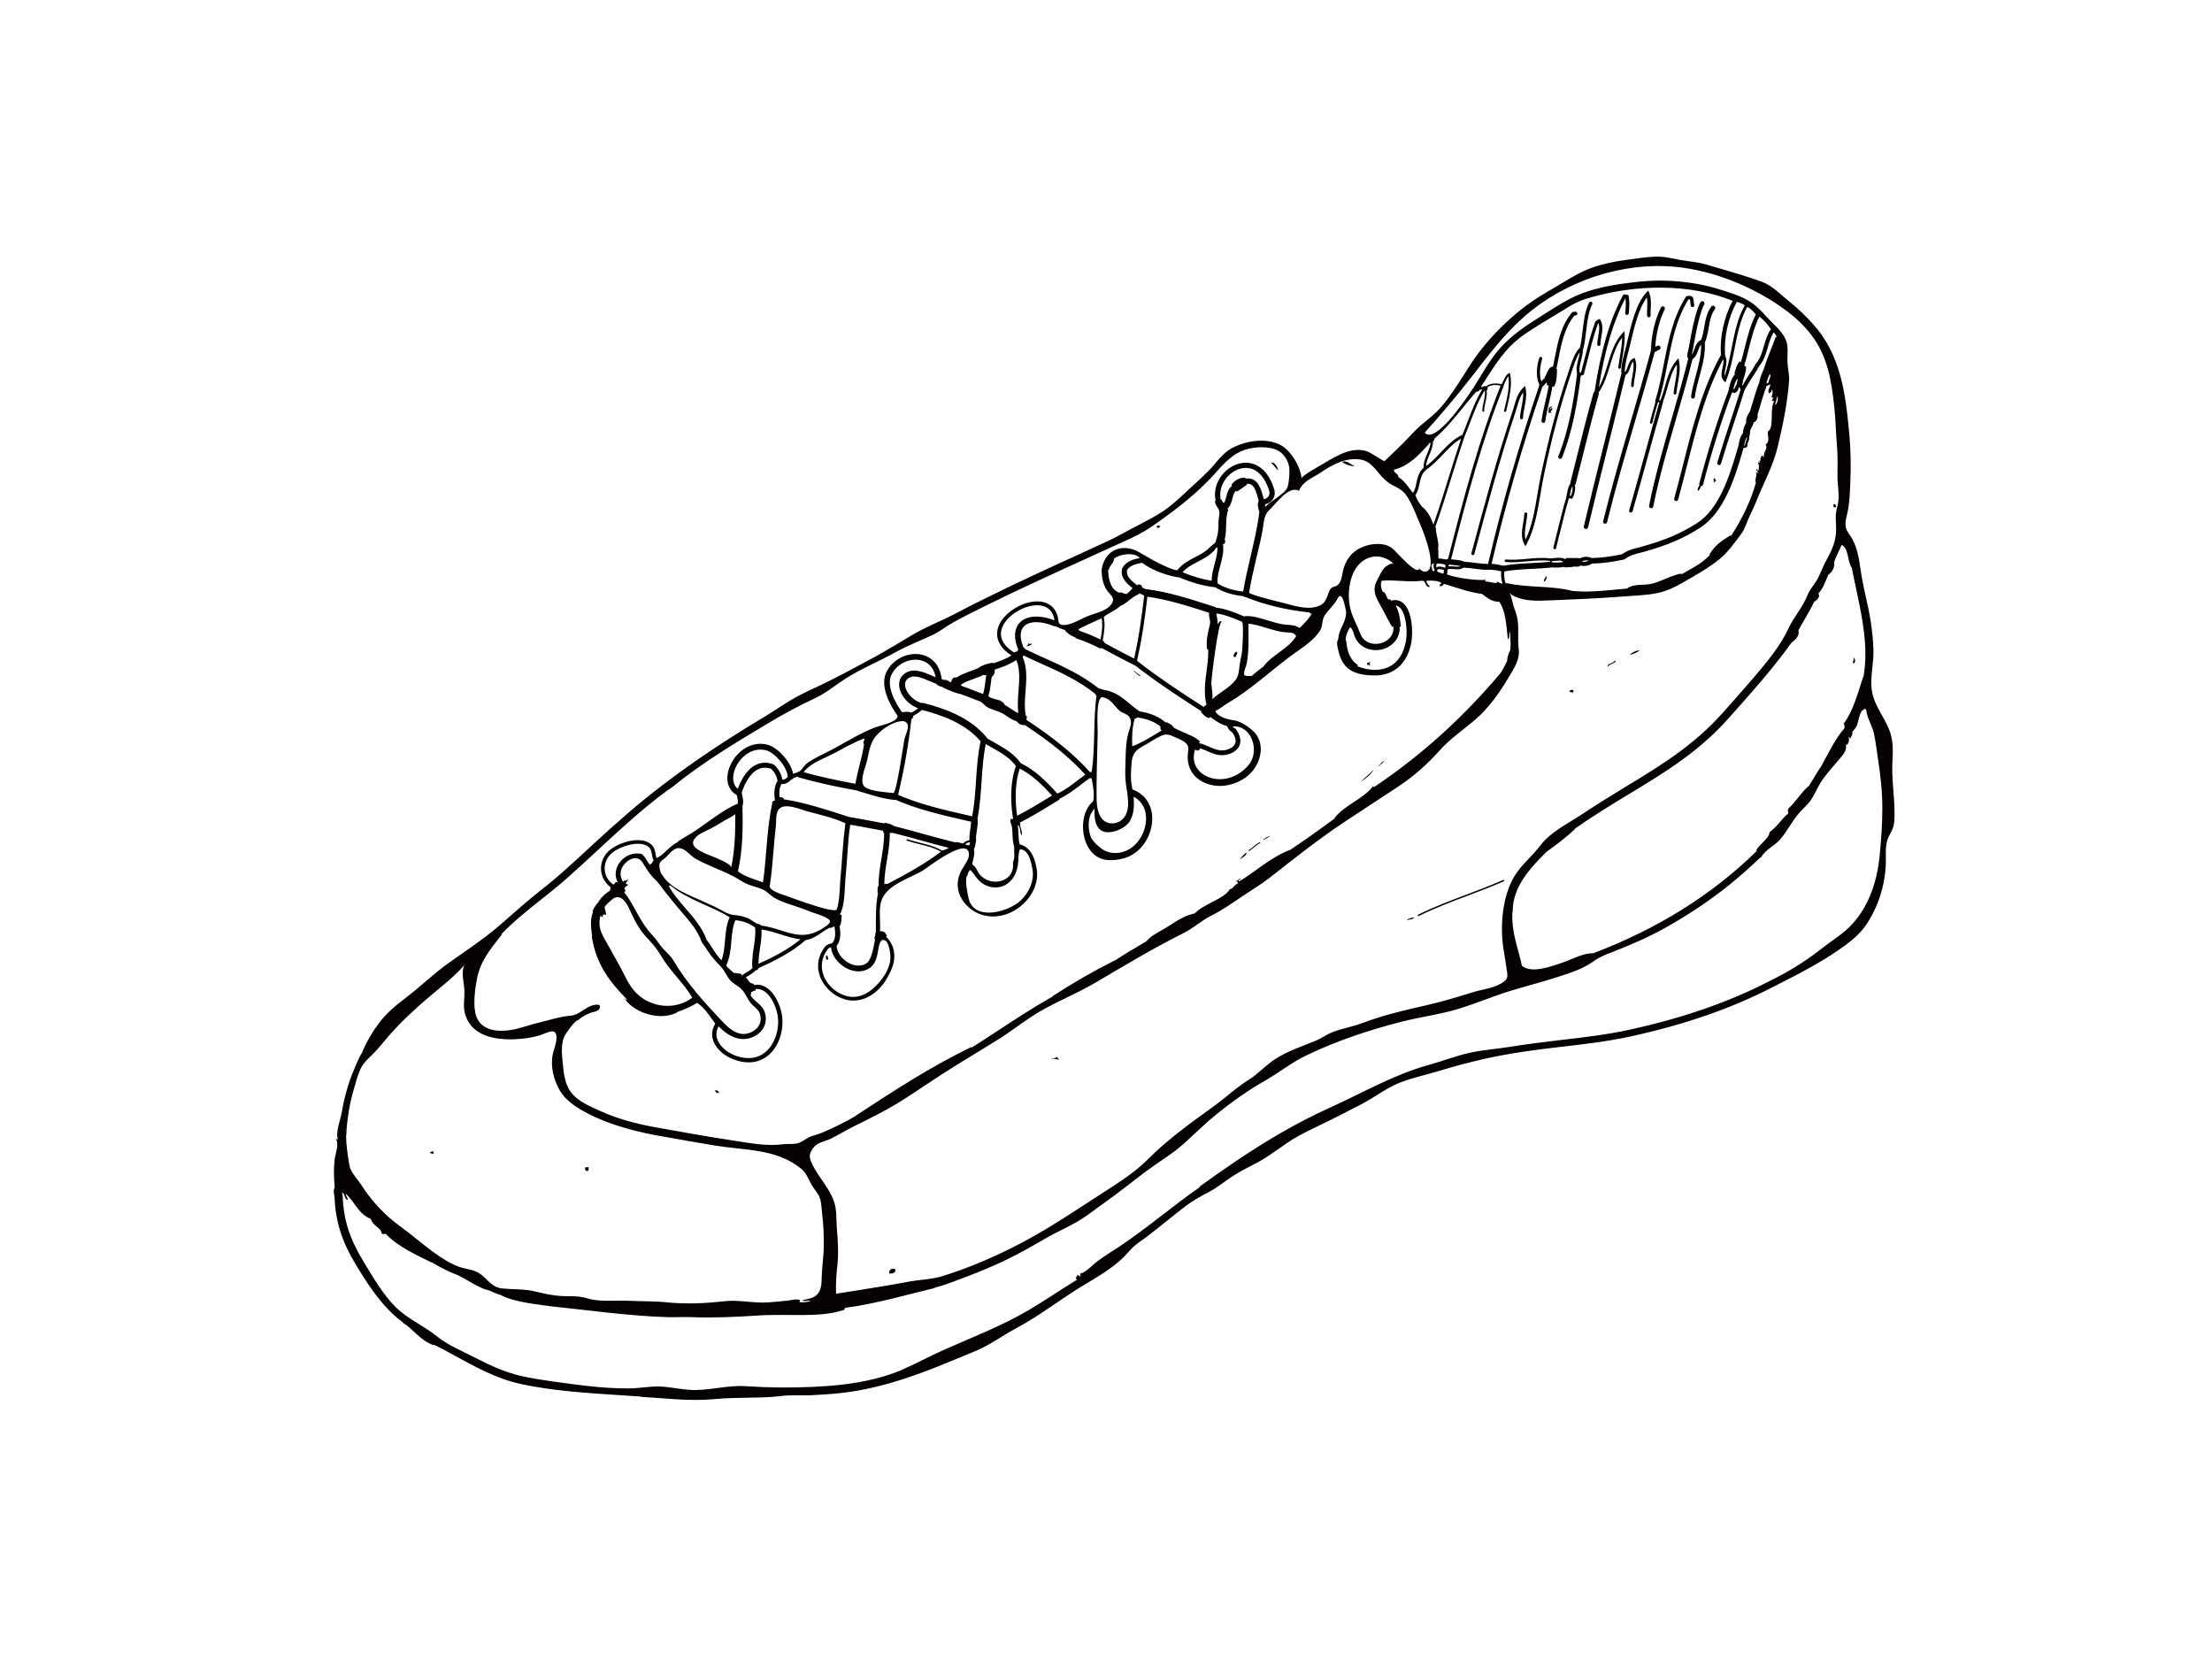 <?xml version="1.0" encoding="utf-8"?>
<!-- Generator: Adobe Illustrator 17.0.0, SVG Export Plug-In . SVG Version: 6.00 Build 0)  -->
<!DOCTYPE svg PUBLIC "-//W3C//DTD SVG 1.1//EN" "http://www.w3.org/Graphics/SVG/1.1/DTD/svg11.dtd">
<svg version="1.1" id="Layer_1" xmlns="http://www.w3.org/2000/svg" xmlns:xlink="http://www.w3.org/1999/xlink" x="0px" y="0px"
	 width="800px" height="600px" viewBox="0 0 800 600" enable-background="new 0 0 800 600" xml:space="preserve">
<g>
	<path fill="#050002" d="M561.436,147.584c-0.554-0.085-0.56,0.382-0.847,0.565c-0.247-0.907,0.731-0.586,0.847-1.13
		c-1.72,0.134-1.194,0.81-1.413,2.26c0.379,0,0.755,0,1.13,0C560.196,148.03,561.426,149.055,561.436,147.584z"/>
	<path fill="#050002" d="M489.974,168.487c-1.548-0.303-2.764-2.238-4.52-1.413C486.417,167.905,488.786,168.818,489.974,168.487z"
		/>
	<path fill="#050002" d="M459.75,167.357c0.959,0.828,1.581,1.996,2.541,2.824C462.032,168.834,460.858,166.915,459.75,167.357z"/>
	<path fill="#050002" d="M663.123,182.328c0,0.377,0,0.753,0,1.129c0.281,0,0.564,0,0.847,0
		C664.05,182.718,663.867,182.242,663.123,182.328z"/>
	<path fill="#050002" d="M419.64,190.236c-0.721-0.149-0.988-0.375-1.413,0.282C418.819,191.137,419.289,191.101,419.64,190.236z"/>
	<path fill="#050002" d="M559.176,208.314c-0.233,0.707-0.773,1.11-0.847,1.978C559.146,210.336,559.62,208.597,559.176,208.314z"/>
	<path fill="#050002" d="M447.04,235.712c-0.432,0.158-1.608,1.863-0.283,1.978C447.008,237.113,448.088,235.923,447.04,235.712z"/>
	<path fill="#050002" d="M670.184,239.95c1.118-0.19,0.755-1.633,0.283-2.26C670.668,238.738,669.985,238.902,670.184,239.95z"/>
	<path fill="#050002" d="M567.651,250.119c0.191,0.218,1.682,0.735,1.411-0.283C568.947,249.209,567.514,249.565,567.651,250.119z"
		/>
	<path fill="#050002" d="M298.745,345.592c0.008,0.746-0.263,1.77,0.847,1.412C299.331,346.511,299.602,345.487,298.745,345.592z"/>
	<path fill="#050002" d="M260.048,395.304c-0.098-0.749-0.741-0.953-1.413-1.13C258.689,394.97,259.127,395.378,260.048,395.304z"/>
	<path fill="#050002" d="M156.949,416.489c-0.701-0.042-1.371-0.052-1.413,0.566c0.534-0.064,0.624,0.319,1.13,0.283
		C156.654,416.947,156.8,416.716,156.949,416.489z"/>
	<path fill="#050002" d="M212.594,423.551c0.237-0.329,0.373-0.757,0.283-1.413c-0.377,0-0.753,0-1.13,0
		C211.396,422.955,211.602,423.426,212.594,423.551z"/>
	<path fill="#050002" d="M321.625,460.555c1.355,0.13,2.216-0.233,2.26-1.413C322.831,458.365,321.356,459.118,321.625,460.555z"/>
	<path fill="#050002" d="M685.17,293.365c-0.034-5.874-1.082-11.831-0.751-17.788c0.193-3.51,0.347-7.012-0.73-10.416
		c-1.628-5.149-5.534-9.351-6.586-14.724c-0.966-4.929,0.566-10.198,0.456-15.2c-0.082-3.781-0.51-7.552-1.116-11.283
		c-0.841-5.179-2.26-10.243-3.141-15.415c-0.823-4.844-1.036-9.277-3.444-13.701c-0.743-1.367-1.883-2.476-2.258-4.023
		c-0.438-1.819,0.175-3.664,0.564-5.436c0.783-3.557,0.869-7.291,1.028-10.92c0.255-5.858,0.168-11.736-0.373-17.575
		c-1.327-14.348-3.047-28.596-13.141-39.708c-2.67-2.94-5.646-5.833-8.765-8.3c-3.091-2.444-5.857-5.55-9.635-6.938
		c-6.666-2.448-13.498-4.285-20.295-6.302c-2.858-0.849-5.767-1.031-8.693-1.526c-3.025-0.513-6.395-1.424-9.484-1.297
		c-3.677,0.152-7.359,0.702-10.996,1.24c-1.182,0.175-2.368,0.338-3.541,0.554c-3.822,0.701-7.619,1.706-11.176,3.286
		c-3.629,1.611-6.889,3.817-10.315,5.792c-3.729,2.148-7.457,4.315-10.899,6.909c-5.142,3.877-9.857,8.323-14.048,13.211
		c-2.12,2.473-4.091,5.066-5.873,7.795c-0.877,1.342-1.734,2.694-2.587,4.044c-2.495,3.94-5.046,7.871-8.059,11.44
		c-1.987,2.356-4.564,4.346-6.977,6.343c-2.555,2.115-4.574,4.559-6.903,6.882c-2.206,2.198-4.46,4.347-6.726,6.483
		c-0.122,0.114-5.146-3.09-5.704-3.326c-5.472-2.327-11.421,1.24-15.995,3.993c-0.956,0.577-8.346,4.617-8.244,5.545
		c-0.472-4.331-3.906-10.188-7.854-12.168c-4.508-2.262-11.168-1.861-16.965,1.017c-2.78,1.381-4.739,3.695-6.686,6.032
		c-2.525,3.032-5.516,5.63-8.418,8.291c-3.543,3.253-7.049,6.795-11.164,9.334c-4.791,2.954-10.026,5.369-14.946,8.119
		c-2.409,1.347-4.968,2.456-7.467,3.623c-4.707,2.196-9.45,4.306-14.165,6.478c-12.762,5.878-25.491,11.841-37.932,18.377
		c-3.677,1.931-7.525,3.505-11.242,5.352c-3.677,1.826-7.073,4.115-10.632,6.148c-2.447,1.397-4.859,2.876-7.34,4.208
		c-7.129,3.826-14.133,7.681-21.485,11.07c-2.063,0.952-4.117,1.928-6.122,3.001c-4.034,2.162-7.72,4.868-11.644,7.213
		c-17.24,10.303-33.992,21.583-49.234,34.677c-4.434,3.809-8.784,7.714-13.073,11.687c-3.657,3.385-7.437,6.884-11.25,10.25
		c-3.103,2.74-6.252,5.24-9.297,7.657c-4.982,3.954-9.572,8.295-14.432,12.369c-5.341,4.476-11.182,8.288-16.856,12.315
		c-5.632,3.995-10.494,8.786-15.967,12.944c-3.601,2.737-6.859,5.457-9.588,9.09c-2.431,3.236-4.49,6.789-6.044,10.528l0.241,0.023
		c-0.676-0.065-3.007,5.836-3.31,6.553c-1.036,2.463-1.901,4.988-2.619,7.56c-0.664,2.377-1.208,4.794-1.602,7.231
		c-0.49,3.027-2.379,7.234-1.465,10.209c-0.195-0.151-0.526-0.243-0.743-0.422c1.282,2.361-0.167,5.213-0.436,7.641
		c-0.365,3.284-0.301,6.62,0.034,9.904c-0.498,1.11-0.339,2.001-0.209,2.682c0.046,0.247,0.102,0.51,0.116,0.823
		c0.389,8.986,2.619,16.086,7.7,24.506c3.266,5.413,9.305,15.405,17.081,20.943l-0.1,0.078c4.01,2.489,6.417,6.576,11.299,8.193
		l0.054-0.193c2.533,1.253,5.076,2.642,7.764,4.113c7.399,4.052,15.05,8.241,23.58,10.086c11.425,2.467,23.904,3.27,35.973,4.045
		c2.513,0.161,5.022,0.327,7.525,0.502l-0.042,0.088c8.382,0.464,17.334,1.656,26.268,0.847c9.361-0.845,17.218-0.211,24.255-1.126
		c3.519-0.458,7.284-0.143,10.837-0.295c3.711-0.159,7.422-0.399,11.116-0.809c11.81-1.311,23.193-4.956,34.203-9.303
		c4.743-1.873,9.432-3.876,14.151-5.807c5.335-2.17,9.932-5.668,14.984-8.368c8.523-4.556,15.945-10.488,24.195-15.439
		c4.705-2.822,9.494-5.592,13.595-9.275c1.503-1.347,2.75-2.939,4.175-4.362c1.501-1.501,3.248-2.487,4.916-3.764
		c2.461-1.885,4.886-3.822,7.308-5.759c2.242-1.794,4.478-3.603,6.76-5.349c2.864-2.188,5.953-3.85,9.117-5.544
		c2.848-1.526,5.319-3.617,8.015-5.375c2.878-1.875,5.977-3.374,9.006-4.982c5.201-2.762,9.643-6.72,14.795-9.568
		c5.203-2.878,10.694-5.185,15.939-7.982c3.591-1.916,7.246-3.554,10.706-5.721c3.541-2.218,7.029-4.528,10.979-5.967
		c4.356-1.587,8.902-2.594,13.34-3.918c1.339-0.4,2.684-0.781,4.024-1.186c2.593-0.785,5.207-1.417,7.832-2.094
		c6.634-1.708,13.382-2.924,20.162-3.897c3.874-0.556,7.758-1.031,11.646-1.48c8.9-1.028,17.306-2.001,25.588-3.809
		c19.626-4.285,36.426-10.113,51.356-17.815c0.837-0.432,1.686-0.863,2.543-1.297c8.412-4.269,16.511-8.507,24.107-14.12
		c2.832-2.092,5.447-4.495,7.402-7.445c2.936-4.434,5.056-9.648,6.098-14.86c0.566-2.829,0.885-5.841,0.831-8.73
		c-0.044-2.229-0.12-4.566,0.532-6.725c0.492-1.634,1.612-3.056,2.112-4.705C685.256,297.319,685.182,295.262,685.17,293.365z
		 M669.62,205.207l0.114-0.01c0.004,0.049-0.01,0.095-0.002,0.143c0.484,2.542,1.036,5.137,1.572,7.647
		c2.224,10.427,4.516,21.204,2.65,31.811l-0.098-0.046c-1.995,6.009-3.609,12.397-7.063,16.947c0.325,0.334,0.321,1,0.283,1.695
		c-3.386,3.769-5.596,8.716-8.191,13.275l0.098,0.028c-1.194,1.644-2.234,3.371-3.234,5.048c-0.526,0.88-1.06,1.758-1.608,2.625
		l-0.058-0.074c-2.69,2.339-4.213,5.213-7.344,8.192c-0.317,0.89-0.026,0.64,0,1.695c-2.471,2.049-4.097,4.941-6.78,6.78
		c0.135,1.956-3.436,4.243-4.803,6.496l0.237,0.301c-0.04,0.03-0.086,0.044-0.121,0.08c-16.027,15.749-35.933,28.176-59.164,36.959
		l0.016-0.055c-3.611-0.007-7.182,2.04-11.016,3.39c-4.291,1.511-11.437,4.035-14.687,1.13c-1.359-6.453-3.79-11.765-3.45-19.286
		c0.082-0.19,0.128-0.402,0.129-0.622c0.028-8.591,6.299-15.46,12.176-21.224c0.016-0.015,0.02-0.035,0.034-0.051
		c3.605-2.584,7.121-5.257,10.317-8.248l-0.114-0.089c6.778-4.766,13.37-8.762,19.747-12.622
		c12.942-7.832,25.164-15.229,36.013-27.469l2.246-2.526c6.082-6.826,14.373-16.139,20.539-24.923l0.092,0.12
		c1.152-0.96,2.82-2.458,2.26-4.238l-0.03-0.008c0.751-1.444,1.59-2.889,2.407-4.287c1.162-1.986,2.348-4.039,3.35-6.194
		c0.992-0.44,2.178-1.731,1.618-2.786l-0.181-0.122c1.435-1.438,2.2-3.313,2.936-5.136c0.271-0.668,0.53-1.295,0.811-1.888
		l0.106,0.084c1.1-0.972,2.037-2.106,1.977-4.237l-0.105,0.01c0.335-1.299,0.919-2.518,1.546-3.796
		c0.419-0.849,0.823-1.739,1.188-2.662C668.669,198.334,668.079,202.835,669.62,205.207z M531.623,137.066
		c0.323-0.412,0.644-0.824,0.964-1.238c5.803-7.475,11.551-15.074,18.695-21.344c14.556-12.775,35.1-19.752,54.449-18.004
		c14.243,1.285,29.64,7.693,40.977,16.37c3.015,2.308,5.849,5.027,8.191,8.025c6.092,7.801,7.485,16.847,8.505,26.426
		c0.5,4.683,0.57,9.396,0.973,14.087c0.307,3.587,0.201,7.188,0.173,10.782c-0.022,3.132,0.823,7.029,0.152,10.085
		c-0.401,1.837-0.839,3.106-0.779,5.085c0.064,2.145,0.287,4.296-0.014,6.435c-0.448,3.181-1.853,6.11-3.406,8.884
		c-1.186,2.117-1.975,4.42-3.089,6.571c-1.102,2.122-2.892,3.894-3.763,6.128c-1.652,4.231-4.938,7.849-6.865,11.97
		c-3.049,6.513-7.501,11.773-12.15,17.271c-3.033,3.585-6.156,7.09-9.277,10.598l-2.252,2.532
		c-10.558,11.91-22.597,19.198-35.343,26.913c-5.333,3.227-10.612,6.541-15.811,9.978c-5.261,3.476-11.148,6.209-15.044,11.358
		c-2.854,3.77-6.569,6.638-9.097,10.75c-4.458,7.251-5.345,18.05-4.083,26.318c0.387,2.526,0.845,5.042,1.19,7.576
		c0.233,1.716,0.668,3.033-0.801,4.231c-3.119,2.544-7.792,2.86-11.491,4.013c-5.405,1.685-11.052,3.414-16.573,4.657
		c-8.011,1.805-15.736,3.608-23.448,6.514c-3.605,1.359-7.481,1.939-11.046,3.396c-1.979,0.808-3.699,2.134-5.68,2.949
		c-4.998,2.057-10.21,3.72-14.763,6.696c-3.376,2.207-6.132,5.345-9.54,7.468c-2.748,1.713-5.265,3.753-7.698,5.731
		c-1.714,1.395-3.489,2.828-5.311,4.112c-8.087,5.85-16.214,11.657-23.161,18.644c-4.689,4.717-10.247,8.31-15.815,11.882
		c-6.893,4.422-13.687,9.006-20.698,13.239c-2.92,1.764-5.885,3.45-8.896,5.056c-6.012,3.206-12.2,6.088-18.546,8.575
		c-3.545,1.391-7.132,2.676-10.775,3.782c-3.878,1.176-8.3,1.25-12.304,2.015c-2.878,0.552-5.765,1.046-8.651,1.533
		c-5.773,0.971-11.559,1.863-17.34,2.772c-0.153-3.286,0.082-6.901,0.441-10.11c0.494-4.432,0.235-8.721-0.142-13.141
		c-0.285-3.336,0.064-6.833-1.036-10.05c-1.106-3.228-3.194-6.062-5.092-8.858c-1.23-1.814-2.407-3.665-3.242-5.698
		c-0.883-2.154-0.365-3.272,0.945-5.024c1.393-1.859,4.109-2.184,6.126-3.149c2.846-1.361,5.508-3.075,8.34-4.46
		c6.345-3.101,12.559-6.214,18.51-10.032c6.296-4.039,12.431-8.33,18.809-12.24c3.402-2.085,6.812-4.155,10.205-6.252
		c2.605-1.61,5.243-3.194,7.776-4.915c3.936-2.674,7.714-5.591,11.822-8.008c6.598-3.882,13.765-6.681,20.383-10.584
		c10.456-6.167,20.879-12.432,31.742-17.865c3.559-1.727,6.459-4.527,9.994-6.289c3.944-1.968,7.376-4.365,11.003-6.829
		c3.408-2.315,6.973-4.389,10.221-6.938c9.125-7.158,18.043-14.247,27.742-20.639c2.856-1.882,5.721-3.747,8.571-5.636
		c3.268-2.166,6.549-4.317,9.833-6.459c5.841-3.808,10.797-8.22,15.431-13.406c3.82-4.275,8.645-7.473,12.956-11.207
		c4.887-4.234,8.611-9.643,11.925-15.148c1.835-3.047,4.123-6.443,3.619-10.18c-0.498-3.698,0.191-7.501-0.502-11.16
		c-0.281-1.478-0.807-2.88-1.325-4.287c-0.333-0.907-0.887-4.297-1.534-4.795c4.103,3.161,10.178,2.8,15.066,2.587
		c8.545-0.372,17.037-0.669,25.564-1.361c4.313-0.35,8.687-0.396,12.94-1.274c4.773-0.986,8.448-3.41,12.599-5.782
		c3.428-1.96,6.798-4.016,9.855-6.526c3.212-2.636,5.283-5.759,7.77-9.023c1.271-1.667,1.845-3.728,2.682-5.62
		c0.945-2.132,2.021-4.198,2.878-6.368c2.639-6.678,6.02-12.64,7.706-19.703c1.825-7.651,3.473-15.673,4.065-23.529
		c0.179-2.381-0.484-4.643-0.568-7.009c-0.07-1.978,0.177-3.983-0.05-5.953c-0.389-3.36-3.103-5.953-5.383-8.206
		c-2.501-2.473-4.739-5.374-7.655-7.374c-3.254-2.23-7.128-3.329-10.839-4.537c-6.186-2.015-12.513-2.994-19.004-3.304
		c-3.651-0.173-7.31-0.023-10.943,0.355c-8.376,0.872-17.117,2.203-24.676,6.095c-3.988,2.053-7.728,4.574-11.525,6.947
		c-4.942,3.09-9.757,6.436-13.691,10.776c-4.504,4.97-7.413,11.136-11.22,16.612c-1.732,2.492-12.461,18.456-16.202,14.132
		C520.931,150.162,526.397,143.731,531.623,137.066z M537.145,210.292c-0.002-0.283,0.229-0.336,0.283-0.565
		c-3.499,0.205-9.964-0.499-14.107-1.972c0.102-0.533,0.173-1.075,0.193-1.628l0.299-0.299c0.004-0.004,0.004-0.009,0.008-0.012
		c0.574-0.081,1.226-0.037,1.915,0.016c0.427,0.034,0.871,0.069,1.309,0.069c0.835,0,1.652-0.133,2.314-0.636
		c0.084,0.024,0.166,0.056,0.257,0.059c1.227,0.03,2.439,0.193,3.721,0.367c1.423,0.191,2.886,0.389,4.378,0.389
		c0.257,0,0.516-0.009,0.775-0.022c0.032,0.002,0.062,0.017,0.094,0.016c1.535-0.034,2.979,0.243,4.346,0.572
		c-0.098,1.388-0.042,2.929,0.498,4.541l-0.07-0.047c-1.092-0.474-1.114-0.262-1.977-0.847
		C541.947,211.564,538.723,210.252,537.145,210.292z M519.504,205.187c-0.132-0.26-0.08-0.597,0.052-1.173
		c0.004-0.026,0.01-0.054,0.016-0.081c0.108-0.035,0.203-0.093,0.301-0.159c0.931,0.066,1.758,0.135,2.577,0.356
		c0.08,0.1,0.175,0.18,0.281,0.244c0,0.258,0.018,0.522,0.052,0.789l-0.157,0.158c-0.012,0.005-0.02,0.014-0.03,0.02
		C521.646,205.01,520.518,204.654,519.504,205.187z M522.218,206.158c-0.018,0.424-0.072,0.854-0.154,1.29
		c-0.923-0.113-1.614-0.458-2.326-0.779c0.022-0.165,0.05-0.328,0.078-0.448c0.018-0.077,0.024-0.13,0.036-0.194
		C520.538,205.627,521.383,205.87,522.218,206.158z M520.231,201.964c-0.014-0.395-0.018-0.792-0.016-1.188
		c0.006-0.855,0.002-1.737-0.135-2.642l0.116,0.011c0.189-2.82-1.098-5.367-0.847-7.344l-0.317-0.019
		c2.134-5.975,4.052-12.16,5.905-18.146c1.487-4.793,3.023-9.745,4.663-14.57c0.116-0.111,0.173-0.266,0.159-0.425
		c0.711-1.683,1.373-3.413,2.009-5.09c1.435-3.775,2.926-7.668,5.076-11.177c0.062-0.001,0.12-0.009,0.179-0.013
		c0.177,1.245-0.11,2.538-0.415,3.894c-0.245,1.082-0.5,2.203-0.5,3.318c0,0.181,0.148,0.329,0.329,0.329
		c0.181,0,0.329-0.148,0.329-0.329c0.002-1.041,0.247-2.125,0.484-3.174c0.315-1.39,0.632-2.82,0.412-4.224
		c0.239-0.173,0.393-0.459,0.357-0.774c-0.01-0.108-0.046-0.207-0.094-0.298c1.208-0.989,3.171-1.001,4.803-0.641
		c-7.752,19.555-13.009,39.158-19,62.613c-0.05,0.014-0.104,0.011-0.151,0.033l-0.614,0.264
		C522.043,202.119,521.15,202.03,520.231,201.964z M518.834,205.939c-0.004,0.02-0.006,0.033-0.01,0.055
		c-0.04,0.167-0.082,0.375-0.108,0.614c-0.215-0.041-0.49-0.022-0.498-0.271l-0.213,0.04c-0.008-0.382-0.096-0.749-0.183-1.075
		c-0.122-0.456-0.197-0.774-0.124-1.051c0.267-0.154,0.502-0.338,0.73-0.525c0.038,0.018,0.074,0.034,0.113,0.048
		c0.018,0.012,0.034,0.025,0.052,0.036C518.448,204.466,518.276,205.266,518.834,205.939z M518.416,189.718
		c-0.885-2.493-2.015-4.737-3.868-6.262l-0.064,0.082c-1.044-1.413-2.027-2.749-2.537-4.294c-0.02-0.057-0.062-0.098-0.088-0.151
		c0.909-1.273,1.236-2.773,1.548-4.237c0.396-1.864,0.771-3.626,2.314-4.872c0.05-0.041,0.086-0.092,0.12-0.144
		c2.154-1.444,4.077-3.451,5.939-5.402c2.18-2.292,4.255-4.471,6.644-5.772c-1.531,4.553-2.979,9.191-4.374,13.696
		C522.276,178.088,520.439,183.995,518.416,189.718z M515.761,168.58c0.052-1.391,0.62-2.755,1.222-4.185
		c0.65-1.536,1.305-3.116,1.266-4.755c0.369-0.214,0.572-0.606,0.538-1.022c3.874-3.306,7.194-7.378,10.403-11.332
		c1.534-1.89,3.121-3.819,4.739-5.651c0.062,0.009,0.123,0.022,0.185,0.022c0.444,0,0.835-0.254,1.028-0.654
		c0.149-0.026,0.295-0.06,0.432-0.092c0.173-0.041,0.317-0.07,0.45-0.088c0.008,0.021,0.01,0.042,0.02,0.061
		c-2.198,3.583-3.703,7.517-5.154,11.333c-0.632,1.662-1.287,3.375-1.987,5.036c-2.979,1.294-5.48,3.911-7.896,6.45
		C519.343,165.453,517.619,167.229,515.761,168.58z M524.335,204.193c0.6,0.112,1.198,0.183,1.781,0.233
		c0.773,0.068,1.513,0.141,2.182,0.34c-0.678,0.252-1.541,0.19-2.489,0.115c-0.639-0.05-1.293-0.101-1.913-0.042
		c-0.012-0.146-0.018-0.296-0.018-0.449L524.335,204.193z M539.448,203.922c5.058-21.522,11.246-43.072,18.404-64.084
		c0.016-0.011,0.034-0.015,0.05-0.026c0.406-0.302,0.703-0.682,0.966-1.015c0.138-0.176,0.265-0.34,0.397-0.478
		c0.277,0.145,0.171,0.673,0.193,1.074l0.654-0.067c-0.311,2.053-0.793,4.129-1.262,6.141c-0.506,2.175-1.03,4.423-1.347,6.682
		c-0.054,0.378,0.209,0.728,0.588,0.781c0.034,0.004,0.066,0.007,0.098,0.007c0.339,0,0.636-0.25,0.684-0.596
		c0.309-2.197,0.825-4.415,1.325-6.56c0.468-2.005,0.947-4.074,1.263-6.146l0.54,0.323c1.174-1.965,1.038-4.593,1.13-6.497
		l-0.227-0.017c0.223-1.064,0.43-2.143,0.64-3.23c1.102-5.732,2.242-11.657,5.863-16.097c0.09-0.007,0.185-0.011,0.277-0.015
		l0.126-0.007c0.378-0.023,0.667-0.349,0.646-0.729c-0.022-0.38-0.353-0.661-0.728-0.647l-0.118,0.007
		c-0.261,0.014-0.528,0.034-0.727,0.082l-0.219,0.053l-0.146,0.173c-3.984,4.734-5.175,10.929-6.325,16.919
		c-0.171,0.895-0.349,1.78-0.528,2.661c-1.656-0.12-2.109,2.551-3.053,3.955l0.128,0.126c-0.492,0.31-0.835,0.73-1.136,1.113
		c-0.042,0.055-0.084,0.104-0.128,0.156c-0.899-2.398-0.496-5.681,0.261-8.15c0.092-0.297-0.076-0.612-0.373-0.703
		c-0.301-0.093-0.612,0.077-0.703,0.373c-0.429,1.398-1.634,6.043,0.01,9.452c-0.05,0.164-0.048,0.337,0.012,0.502
		c-7.204,21.142-13.424,42.828-18.505,64.484c-1.499,0.052-2.987-0.14-4.556-0.353c-1.274-0.171-2.595-0.349-3.932-0.383
		c-1.108-0.515-2.27-0.641-3.402-0.74c-0.524-0.045-1.018-0.103-1.497-0.186c6.007-23.515,11.274-43.152,19.068-62.738
		c0.042-0.11,0.038-0.222,0.012-0.328c0.225-0.396,0.419-0.811,0.594-1.224c0.301-0.708,0.586-1.383,1.074-1.866
		c0.546,3.849-0.524,8.174-1.473,12.012l-0.09,0.366c-0.05,0.206,0.074,0.414,0.279,0.464c0.032,0.007,0.062,0.011,0.092,0.011
		c0.173,0,0.329-0.117,0.373-0.291l0.09-0.367c1.018-4.121,2.174-8.792,1.379-12.957l-0.102-0.532l-0.468,0.273
		c-1.012,0.591-1.443,1.606-1.857,2.588c-0.175,0.411-0.351,0.792-0.554,1.146c-0.084,0.025-0.161,0.063-0.225,0.124
		c-1.824-0.427-4.081-0.415-5.48,0.78c-0.129-0.057-0.271-0.093-0.42-0.075c-0.096,0.01-0.191,0.02-0.291,0.023
		c-0.217,0.007-0.409,0.1-0.556,0.238c-0.227-0.002-0.444,0.032-0.652,0.077c0.022-0.054,0.05-0.11,0.07-0.161
		c0.69-1.041,1.363-2.094,2.041-3.15c3.284-5.124,6.682-10.422,11.959-14.492c3.055-2.357,7.645-5.12,12.081-7.793
		c1.732-1.043,3.442-2.071,5.03-3.06c2.475-1.537,4.653-2.585,6.656-3.202c18.524-5.704,38.327-5.427,53.207,0.68
		c-3.117,5.891-4.693,13.093-4.233,19.593c-6.706,12.077-10.213,25.931-13.601,39.334c-1.046,4.14-2.128,8.421-3.286,12.563
		c-0.108,0.387,0.118,0.788,0.506,0.896c0.064,0.018,0.13,0.027,0.195,0.027c0.317,0,0.61-0.21,0.7-0.532
		c1.162-4.159,2.246-8.449,3.294-12.597c3.29-13.016,6.7-26.458,13.033-38.185c0.207,0.925-0.022,2.018-0.267,3.16
		c-0.363,1.686-0.739,3.43,0.464,4.652l0.578,0.589l0.309-0.766c1.485-3.689,2.29-7.786,3.067-11.747
		c1.002-5.096,2.055-10.342,4.544-14.803c1.146,0.619,2.216,1.57,3.077,2.751c-1.931,3.816-2.991,8.007-4.008,12.074
		c-0.436,1.749-0.897,3.545-1.413,5.291l-0.359-0.468c-1.084,1.081-1.499,2.832-1.977,4.52l0.277,0.159
		c-1.313,1.411-1.792,3.348-2.208,5.069l-0.11,0.446c-0.026,0.109-0.03,0.217-0.012,0.321c-4.06,10.848-7.639,22.213-10.632,33.798
		c-0.074,0.281,0.034,0.566,0.253,0.732c-0.078-0.05-0.159-0.098-0.279-0.133c-0.076,0.516-1.016,1.583-0.283,1.977
		c0.257-0.466,1.19-1.359,0.626-1.812c0.058,0.037,0.118,0.074,0.187,0.092c0.058,0.015,0.118,0.022,0.175,0.022
		c0.313,0,0.598-0.209,0.68-0.526c2.957-11.444,6.491-22.671,10.492-33.393c0.241,0.083,0.492,0.15,0.777,0.191l0.193,0.028
		l0.177-0.08c0.779-0.353,1.032-1.047,1.236-1.605c0.076-0.205,0.139-0.367,0.207-0.499c0.008,0.001,0.014,0.004,0.02,0.004
		c0.03,0.058,0.06,0.109,0.09,0.171c0.116,0.236,0.249,0.49,0.428,0.729c-1.17,3.745-2.411,7.529-3.615,11.191
		c-1.642,4.995-3.34,10.161-4.861,15.259c-0.11,0.371,0.102,0.761,0.472,0.872c0.066,0.02,0.134,0.03,0.199,0.03
		c0.303,0,0.582-0.197,0.674-0.501c1.515-5.08,3.208-10.236,4.847-15.221c1.219-3.708,2.477-7.538,3.661-11.333
		c0.014-0.022,0.038-0.031,0.05-0.054c0.845-1.684,1.869-3.248,2.862-4.762c0.837-1.28,1.702-2.601,2.453-3.986
		c1.676-1.952,2.388-4.409,3.075-6.787c0.56-1.939,1.098-3.783,2.106-5.34c0.488,0.457,0.871,1.029,1.138,1.664h-0.386
		c-1.453,3.965-3.127,7.707-4.416,11.837c-0.721,1.58-1.349,3.164-1.598,4.877c-0.06,0.09-0.132,0.168-0.173,0.274
		c-0.861,2.279-1.55,4.616-2.214,6.876c-0.295,0.999-0.594,1.992-0.901,2.983l-0.018-0.014c-0.626,1.163-1.437,2.142-1.413,3.955
		l0.148-0.013c-0.098,0.209-0.203,0.424-0.319,0.646c-0.454,0.894-1.004,1.99-0.921,3.322c-1.006,1.132-1.303,2.655-1.54,3.926
		l-0.104,0.544c-3.237,11.453-7.067,23.05-15.036,28.13c-5.823,3.713-11.373,6.078-19.793,8.438
		c-0.45,0.126-0.897,0.238-1.343,0.352c-1.919,0.485-3.902,0.987-5.989,2.447c-4.127,0.864-7.507,1.29-10.622,1.338
		c-0.084,0.001-0.159,0.031-0.237,0.052c-0.706-0.372-1.558-0.54-2.447-0.466c-0.721,0.061-1.391,0.281-1.979,0.608
		c-0.211-0.106-0.439-0.178-0.688-0.178h-0.644c-0.397-0.002-0.795-0.001-1.194,0.014v-0.01h-2.541l0.06,0.538
		c-1.162-0.799-2.601-0.664-3.892-0.539c-0.54,0.053-1.048,0.101-1.515,0.083c-0.082-0.002-0.155,0.017-0.225,0.047
		c-2.832-0.34-5.664-0.091-8.408,0.159c-2.483,0.228-5.048,0.463-7.591,0.248c-0.253-0.021-0.47,0.163-0.492,0.413
		c-0.02,0.25,0.165,0.469,0.415,0.49c0.737,0.063,1.473,0.09,2.206,0.09c1.875,0,3.733-0.171,5.544-0.337
		c2.702-0.248,5.49-0.493,8.236-0.161v0.343c-2.166,0.228-4.418,0.344-6.604,0.451c-3.378,0.167-6.865,0.349-10.259,0.952
		C542.39,204.267,540.957,203.986,539.448,203.922z M623.888,128.639c0.01-0.06,0.026-0.117,0.022-0.178
		c-0.49-6.395,1.098-13.529,4.233-19.287c1.006,0.278,2.045,0.656,2.87,1.242c-2.593,4.618-3.667,9.971-4.687,15.168
		c-0.692,3.515-1.403,7.137-2.589,10.444c-0.139-0.751,0.064-1.695,0.289-2.735C624.354,131.758,624.715,130.045,623.888,128.639z
		 M630.299,137.941c0.468-1.656,1.267-3.576,1.188-5.327l-0.68-0.392c0.028-0.048,0.058-0.095,0.074-0.151
		c0.594-1.943,1.096-3.95,1.58-5.891c0.986-3.943,2.013-8.005,3.834-11.645c1.676,1.198,3.041,2.898,4.185,4.508
		c-1.299,1.831-1.933,3.996-2.543,6.101c-0.68,2.351-1.321,4.572-2.822,6.287l-0.096,0.137c-0.727,1.355-1.552,2.616-2.427,3.949
		c-0.823,1.26-1.65,2.577-2.413,3.963c-0.044-0.089-0.096-0.18-0.146-0.271c0.022-0.078,0.052-0.151,0.056-0.234
		c0.002-0.082,0.098-0.312,0.168-0.484C630.331,138.308,630.331,138.12,630.299,137.941z M628.418,137.715
		c-0.006,0.012-0.016,0.02-0.022,0.033c-0.141,0.345-0.297,0.736-0.307,1.189c-0.269,0.34-0.429,0.725-0.546,1.047
		c-0.132,0.364-0.227,0.606-0.385,0.748c-0.084-0.02-0.167-0.051-0.249-0.078c0.321-1.323,0.68-2.655,1.383-3.692
		c0.117,0.154,0.105,0.443,0.088,0.735L628.418,137.715z M642.786,143.347c0.351-0.217,0.321,2.647-0.847,3.107
		C642.196,145.395,642.577,144.459,642.786,143.347z M639.775,138.254c-0.307,0.183-0.612,0.357-0.921,0.485
		c0.201-1.161,0.63-2.301,1.166-3.498c0.799,0.947-0.446,1.989-0.341,3.022L639.775,138.254z M631.849,158.053
		c0.038,0.414-0.118,0.828-0.313,1.32c-0.199,0.507-0.424,1.077-0.42,1.721c-0.082,0.052-0.197,0.062-0.325,0.055l0.044-0.228
		C631.042,159.806,631.265,158.763,631.849,158.053z M574.579,202.794c-0.769,0.345-1.654,0.463-2.455,0.327
		c-0.004-0.028-0.012-0.055-0.016-0.082c0.387-0.187,0.827-0.309,1.285-0.348C573.811,202.656,574.214,202.694,574.579,202.794z
		 M565.152,203.286c-1.355,0.203-2.559,0.238-3.647,0.106c-0.104-0.078-0.215-0.141-0.339-0.177v-0.285
		c0.442-0.003,0.895-0.039,1.341-0.081c0.989-0.097,1.937-0.184,2.718,0.112l-0.118-0.014v0.283L565.152,203.286z M544.042,206.663
		c3.278-0.585,6.71-0.762,10.034-0.927c2.276-0.113,4.627-0.228,6.907-0.476c0.103-0.011,0.191-0.052,0.281-0.089
		c0.508,0.063,1.028,0.105,1.576,0.105c0.889,0,1.842-0.093,2.858-0.258l-0.024,0.189c1.479-0.024,2.71-0.04,3.336-0.269
		c0.317-0.009,0.632-0.01,0.951-0.01h0.67c0.373-0.004,0.7-0.156,0.965-0.376c0.388,0.087,0.791,0.137,1.198,0.137
		c1.084,0,2.18-0.316,3.093-0.896c0.034,0.004,0.064,0.02,0.098,0.02H576c3.298-0.052,6.861-0.504,11.21-1.424l0.209-0.044
		l0.173-0.126c1.842-1.332,3.609-1.779,5.48-2.254c0.462-0.117,0.927-0.234,1.393-0.365c8.627-2.417,14.327-4.851,20.333-8.678
		c8.487-5.413,12.475-17.243,15.799-28.966c0.088,0.01,0.171,0.032,0.259,0.032c0.377,0,0.747-0.114,1.018-0.482l0.094-0.126
		l-0.012-0.155c-0.044-0.533,0.151-1.025,0.357-1.547c0.247-0.628,0.504-1.315,0.303-2.062c0.229-0.268,0.357-0.622,0.299-1
		c-0.108-0.701,0.241-1.382,0.644-2.17c0.245-0.48,0.498-0.976,0.68-1.531c0.03-0.093,0.022-0.185,0.032-0.277l0.323,0.029
		c0.721-0.504,1.156-1.293,1.13-2.543l-0.124-0.034c0.369-1.163,0.715-2.336,1.06-3.509c0.65-2.208,1.323-4.491,2.144-6.666
		c0.036-0.095,0.034-0.192,0.048-0.289c0.54-0.179,1.04-0.447,1.507-0.73l-0.116,0.213c-0.078,1.146-0.897,1.551-0.564,3.107
		c0.484-0.019,1.541-0.863,0.847-1.13c0.869-0.71,0.63,2.242,0,2.543c1.07-0.013,0.708,0.704,0.283,1.129
		c0.046,0.33,0.446,0.307,0.847,0.283c-1.78,3.405,0.167,9.489-2.26,11.016c-0.337,1.728,1.03,3.166-0.847,4.802
		c1.064,1.318-1.056,2.752-0.566,4.519c-0.444-0.025-0.221-0.72-0.847-0.565c-0.084,0.427-0.781,0.969-0.283,1.978
		c-0.343-0.561-0.973,0.071-0.283,0.282c-0.074,0.439-0.62,0.196-0.847,0c0.691,1.933,0.341,1.242,0.283,3.107
		c-0.345-0.032-0.67-0.084-0.566-0.565c-0.933,0.423,0.588,0.691,0.283,1.412c-0.554,0.086-0.56-0.381-0.847-0.564
		c0.911,1.388-0.133,1.938,0,3.955l0.229-0.022c-1.843,6.547-4.803,12.913-9.044,19.438l-0.225-0.209
		c-3.051,1.843-5.969,3.822-7.625,7.062l0.108,0.239c-0.159,0.072-0.309,0.169-0.436,0.301c-2.15,2.231-4.827,3.719-7.657,5.293
		c-0.697,0.389-1.395,0.778-2.08,1.177l-0.104-0.231c-4.111,0.605-8.667,3.862-12.993,3.955c-2.364,0.051-5.632,0.313-6.497,1.412
		l0.006,0.012c-1.353,0.114-2.71,0.242-4.07,0.375c-5.277,0.514-10.725,1.035-15.997,0.473l0.006-0.012
		c-7.415-1.949-16.057-1.029-23.729-2.825l-0.181,0.275C544.094,209.827,543.924,208.42,544.042,206.663z M516.808,160.578
		l-0.167-0.126c0.249-0.143,0.494-0.278,0.729-0.392c-0.072,1.31-0.622,2.621-1.2,3.991c-0.693,1.643-1.397,3.339-1.281,5.133
		c-1.764,1.495-2.198,3.494-2.611,5.432c-0.285,1.332-0.556,2.61-1.256,3.666c-0.422-0.504-0.833-1.038-1.251-1.612
		c-1.13-1.541-2.298-3.126-4.093-4.141l0.114-0.087c-0.201-1.212-1.584-1.241-1.696-2.542
		C509.912,168.37,513.242,164.358,516.808,160.578z M469.824,177.491c1.315-3.479,4.894-4.607,7.732-6.534
		c4.219-2.867,9.024-5.519,14.309-4.784c3.988,0.554,5.69,3.963,8.268,6.606c1.036,1.061,2.16,2.012,3.493,2.674
		c2.445,1.216,4.016,2.038,5.486,4.428c2.114,3.432,3.475,7.439,5.09,11.125c0.666,1.523,6.471,16.343,0.739,15.716
		c-0.311-0.034-1.69-0.86-1.646-1.205c-0.333,2.654-5.992-3.43-6.859-4.286c-2.123-2.097-3.125-3.863-6.327-4.363
		c-2.627-0.412-5.576,0.101-7.962,1.234c-3.549,1.687-5.688,4.75-6.485,8.58c-0.337,1.616-0.544,4.037-2.053,5.054
		c-0.871,0.588-1.594,0.323-2.354,1.196c-0.688,0.792-0.873,2.036-1.295,2.97c-0.695,1.541-1.257,2.553-2.892,3.218
		c-4.456,1.811-9.916-0.396-14.348-1.42c-0.969-0.224-11.08-2.72-10.967-3.402c0.713-4.26,1.704-8.529,2.674-12.668
		c0.775-3.305,1.634-6.609,2.212-9.957c0.427-2.471,0.389-5.38,2.401-7.196C461.406,182.348,465.98,175.478,469.824,177.491z
		 M499.839,219.992c0.305,0.569,3.422,6.707,3.693,6.683l0.426-0.04c0.271,3.401-2.252,5.504-4.876,6.081
		c-2.66,0.583-5.885-0.296-7.123-3.573c-1.024-2.709-2.461-5.253-3.324-8.024c-2.166-6.946-0.315-19.165,8.852-19.872
		c1.877-0.144,5.724,1.091,6.571,3.017c-0.558-1.265-2.973,0.701-3.482,1.189c-0.265,0.255-0.799,1.098-1.377,2.194
		c-0.976,1.854-2.218,3.753-2.059,5.933C497.306,215.891,498.772,218.01,499.839,219.992z M506.218,226.636l0.42,0.039
		c-0.247-2.936-0.685-5.681-1.903-7.646c0.51,0.042,0.966,0.227,1.381,0.574c2.396,1.988,2.997,8.571,2.362,12.228
		c-0.751,4.321-2.722,7.472-5.698,9.113c-3.204,1.77-7.547,1.761-11.935-0.003l0.257-0.425c-2.672-1.658-3.912-4.749-4.235-8.757
		l-0.175,0.016c-0.118-1.769,0.684-3.456,1.525-4.818h0.345v-0.01c0.676,0.917,1.03,1.962,1.206,2.762l0.044,0.145
		c1.375,3.761,4.685,5.282,7.774,5.282c0.68,0,1.347-0.073,1.983-0.212C502.991,234.173,506.491,231.261,506.218,226.636z
		 M456.934,241.087l-0.01,0.007c-1.423,1.042-2.892,2.121-4.225,3.391l-0.012-0.015c-0.883-0.059-2.075,0.19-2.541-0.283
		l-0.072,0.094c-0.289-0.894-0.042-1.621,0.311-2.638c0.197-0.568,0.42-1.211,0.554-1.937c0.707-3.92,0.642-8.406,0.582-12.364
		c-0.01-0.607-0.018-1.194-0.024-1.765c1.825,0.098,4.032,0.76,6.343,1.462c1.754,0.534,3.567,1.084,5.337,1.415
		c0.845,0.158,1.62,0.206,2.302,0.248c1.022,0.063,1.847,0.121,2.674,0.5c-0.263,0.288,0.421,0.244,0.634,0.861
		c-2.912,4.715-8.625,6.629-11.864,11.015L456.934,241.087z M465.649,225.966c-0.634-0.039-1.29-0.079-1.969-0.206
		c-1.62-0.303-3.36-0.832-5.042-1.342c-3.023-0.92-5.885-1.789-8.402-1.566c-0.098,0.009-0.183,0.053-0.273,0.08l-0.484-0.199
		c-3.131-1.299-6.363-2.627-9.729-2.972c-0.12-0.12-0.259-0.22-0.424-0.29c-0.06-0.025-0.122-0.021-0.183-0.037l-1.473-0.474
		c-7.196-2.32-15.351-4.949-22.982-5.861c-0.072-0.01-0.139,0.013-0.211,0.016c-0.482-0.227-0.996-0.456-1.538-0.686l0.205-0.158
		c-0.239-0.608-0.695-0.999-1.694-0.847l-0.096,0.317l-0.339-0.269c-2.266-1.783-3.842-3.215-3.4-5.308
		c1.082-1.723,3.316-2.241,5.417-2.625c4.313,3.163,9.372,4.597,12.86,5.241c0.08,0.014,0.161,0.022,0.239,0.022
		c0.074,0,0.14-0.026,0.211-0.038c4.687,1.977,9.012,3.191,12.852,3.595c0.04,0.004,0.078,0.006,0.116,0.006
		c0.046,0,0.086-0.019,0.13-0.025c3.179,2.098,7.214,2.958,10.347,3.293c0.158,0.162,0.355,0.29,0.594,0.328
		c0.058,0.01,0.116,0.014,0.171,0.014c0.014,0,0.028-0.007,0.04-0.007c6.712,2.751,14.659,4.66,23.063,5.544l-0.064,0.08
		c0.046,0.329,0.446,0.306,0.847,0.282c-1.16,2.051-2.772,3.651-4.392,5.241C468.489,226.153,467.048,226.051,465.649,225.966z
		 M433.929,270.6c0.917,0.282,1.794,0.663,2.649,1.039c1.67,0.734,3.378,1.486,5.367,1.486c0.825,0,1.696-0.129,2.63-0.441
		c1.955-0.652,3.306-1.837,3.806-3.338c0.54-1.614,0.094-3.475-1.325-5.532l-0.12-0.174l-0.187-0.098
		c-0.345-0.183-0.698-0.471-0.969-0.832c2.597-0.242,4.94,1.015,6.401,3.503c1.696,2.894,2.102,7.55-1.012,10.936
		c-5.024,5.459-11.782,5.64-15.859,2.997c-3.153-2.044-4.261-5.368-3.125-9.045c0.684,0.477,1.463,0.528,1.861-0.363L433.929,270.6z
		 M446.747,268.8c-0.439,1.314-1.891,1.974-2.718,2.25c-2.561,0.856-4.506,0.003-6.756-0.987c-1.154-0.507-2.35-1.019-3.685-1.329
		l0.458-0.537c-1.204-1.111-2.637-1.99-4.364-2.578c-0.046-0.028-0.076-0.072-0.128-0.096c-0.63-0.298-1.267-0.572-1.907-0.845
		c-1.142-0.489-2.224-0.963-3.222-1.552l0.018-0.014c-0.448-1.06-1.646-1.369-2.543-1.978l-0.191,0.252
		c-2.483-2.182-5.765-3.566-9.751-4.138l0.056-0.068c-4.038-2.648-6.776-6.594-12.428-7.627l0.006,0.084
		c-0.14-0.048-0.281-0.087-0.419-0.138c-0.478-0.172-1.018-0.368-1.622-0.467c-0.034-0.005-0.064,0.006-0.096,0.003
		c-6.152-4.927-13.219-8.124-20.066-11.204c-2.154-0.969-4.369-1.973-6.529-3.012c-0.092-0.156-0.211-0.299-0.365-0.414
		c-0.088-0.067-0.187-0.094-0.283-0.138c-1.431-3.388-1.427-6.102,0.07-7.681c1.947-2.058,6.142-2.106,10.935-0.13
		c0.245,0.101,0.482,0.099,0.728,0.085c0.823,0.505,1.702,0.81,2.559,1.095c0.291,0.097,0.572,0.207,0.857,0.313l-0.181,0.137
		c0.974,1.054,2.204,1.853,3.659,2.425c0.175,0.21,0.391,0.39,0.67,0.478c2.427,0.769,5.03,1.862,7.956,3.341
		c0.215,0.11,0.444,0.16,0.67,0.16c0.145,0,0.287-0.025,0.426-0.066c3.434,1.866,7.091,3.796,11.421,6.031
		c0.123,0.063,0.255,0.082,0.384,0.094c7.685,5.991,15.839,11.342,24.215,16.73l-0.253,0.182c0.869,0.92,1.531,2.049,3.109,2.26
		l0.269-0.45l0.56,0.402c1.57,1.133,3.33,2.395,5.395,2.863c0.054,0.054,0.105,0.113,0.169,0.155
		c0.313,0.912,0.984,1.715,1.919,2.263C446.757,266.471,447.093,267.764,446.747,268.8z M411.154,259.463
		c3.531,0.435,6.421,1.553,8.613,3.317l-0.128,0.049c-0.022,0.492,0.064,0.879,0.283,1.13l0.146,0.293
		c-0.02,0.01-0.042,0.01-0.062,0.022c-0.638,0.376-1.274,0.759-1.913,1.145c-2.774,1.671-5.634,3.387-8.609,4.501
		c-0.135-3.188-0.062-6.708,0.875-9.926c0.317-0.043,0.371-0.347,0.807-0.271L411.154,259.463z M409.991,288.132
		c4.685,2.504,5.132,7.682,3.938,11.662c-1.216,4.051-4.344,7.632-8.561,8.496c-2.078,0.425-4.253,0.231-6.118-0.818
		c-0.737-0.414-1.67-1.117-2.533-1.935c-1.092-1.036-2.071-2.257-2.393-3.309c-0.52-1.693-0.713-3.462-0.506-5.225
		c0.104-0.884,0.297-1.745,0.648-2.565c0.151-0.356,1.295-1.816,1.224-2.095c0.157,0.632,0.177,1.354,0.177,2.113
		c0,2.404,0.717,5.49,3.308,6.303c2.758,0.865,7.021-0.846,8.846-2.977C410.084,295.372,410.273,291.705,409.991,288.132z
		 M349.926,316.517c0.133-0.698,0.391-1.429,0.939-1.853c0.239-0.169,2.308,2.782,2.471,2.98c0.992,1.196,2.086,2.107,3.543,2.685
		c3.248,1.287,6.578,0.581,8.88-2.026c1.383-1.565,2.033-3.491,2.373-5.522c0.291-1.739,0.028-4.043,0.775-5.656
		c3.29,0.086,4.141,5.134,4.534,7.558c0.596,3.678-0.974,7.758-4.201,10.914c-4.014,3.928-15.646,7.485-18.593,0.465
		c-0.146-0.345-0.458-1.573-0.731-3.037c-0.52-2.783-0.907-6.425,0.237-6.529L349.926,316.517z M328.034,304.048
		c1.479,0.502,3.013,0.884,4.496,1.253c2.762,0.688,5.387,1.342,7.76,2.715c-5.769,4.431-12.264,7.981-19.512,11.775v-0.186
		c-0.399-0.017-0.705,0.058-0.951,0.194c0.02-2.953,0.488-5.925,0.967-8.806c0.524-3.16,1.058-6.426,1.012-9.761l0.102,0.012h1.054
		c3.444,0.847,6.947,1.819,10.341,2.764c3.238,0.903,6.566,1.825,9.851,2.642c-0.524,0.32-1.146,0.56-1.772,0.788
		c-0.201,0.006-0.402,0.057-0.574,0.19c-0.016,0.012-0.032,0.023-0.048,0.035c-2.511-1.497-5.345-2.211-8.097-2.896
		c-1.473-0.367-2.995-0.745-4.454-1.242c-0.146-0.045-0.299,0.028-0.349,0.172C327.813,303.841,327.891,303.998,328.034,304.048z
		 M333.973,301.612c-3.498-0.974-7.111-1.981-10.672-2.851l0.018-0.059c-0.903-0.605-2.039-0.973-3.388-1.13l-0.01,0.235
		c-1.716-0.304-3.424-0.628-5.128-0.954c-2.509-0.48-5.102-0.976-7.674-1.381c-0.014-0.003-0.026,0.003-0.04,0.002l-2.025-0.657
		c-7.005-2.273-14.247-4.614-21.678-5.759l0.118-0.242c-0.331-0.384-0.911-0.517-1.588-0.555c-0.146-1.586-0.078-3.377,0.73-4.727
		c0.121,0.013,0.245,0.032,0.367,0.032c1.2,0,2.31-0.672,3.109-1.558c0.305-0.059,0.554-0.239,0.703-0.499
		c0.249-0.096,0.484-0.203,0.703-0.304c0.345-0.16,0.648-0.294,0.947-0.365c0.14,0.152,0.305,0.284,0.52,0.345
		c6.092,1.741,12.922,3.278,20.863,4.696c0.058,0.026,0.108,0.069,0.171,0.088c1.054,0.295,2.12,0.623,3.194,0.952
		c3.388,1.037,6.889,2.112,10.419,2.372c0.03,0.002,0.06,0.003,0.09,0.003c0.072,0,0.135-0.027,0.203-0.039
		c7.822,3.448,16.499,5.453,24.903,7.381c0.805,0.185,1.598,0.368,2.393,0.552c-0.016,0.874-0.151,1.773-0.297,2.713
		c-0.195,1.265-0.383,2.575-0.303,3.937c-0.955,0.2-1.766,0.622-2.344,1.236c-0.064-0.019-0.121-0.053-0.191-0.06
		c-0.219-0.023-0.486-0.102-0.767-0.184c-0.584-0.171-1.289-0.36-2.069-0.226C341.524,303.714,337.688,302.646,333.973,301.612z
		 M317.671,320.452c-0.474,0.469-0.225,1.659-0.283,2.543l0.191-0.028c-0.807,3.743-0.805,7.631-0.799,11.393
		c0.004,1.035,0.004,2.06-0.012,3.072l-0.227-0.032c0.215,1.064-0.345,1.349-0.283,2.26l0.241-0.007
		c-0.078,0.383-0.153,0.774-0.231,1.189c-0.52,2.738-1.232,6.489-2.969,7.594c-1.768,1.121-4.073,1.06-6.327-0.161
		c-2.521-1.369-4.303-3.885-4.418-6.178c1.744-2.13,1.433-4.976,1.066-7.386l0.209,0.148c0.438-1.068,0.552-2.462,0.566-3.955
		l-0.646-0.159c1.413-2.357,1.658-6.644,1.863-10.461c0.07-1.31,0.135-2.549,0.245-3.613c0.239-2.341,0.417-4.957,0.588-7.487
		c0.275-4.009,0.558-8.125,1.076-10.911c2.262,0.372,4.546,0.801,6.764,1.225c1.714,0.328,3.43,0.654,5.154,0.957l-0.074,0.225
		c-0.002,0.283,0.229,0.336,0.283,0.564l0.096-0.011c0.048,3.162-0.476,6.344-0.986,9.422c-0.526,3.177-1.064,6.462-1.006,9.808
		L317.671,320.452z M319.276,339.973c0.261-0.037,0.5,0,0.718,0.096c1.855,0.825,2.18,6.006,1.987,7.274
		c-0.363,2.361-1.435,4.6-2.856,6.51c-2.72,3.663-6.909,7.342-11.824,6.597c-4.073-0.618-7.838-3.628-9.372-7.488
		c-1.333-3.359-0.787-6.839,1.526-9.794c0.004-0.007,0.433-0.429,1.074-0.579c0.309,2.903,2.415,5.853,5.456,7.504
		c1.495,0.812,3.027,1.22,4.488,1.22c1.407,0,2.75-0.377,3.936-1.13c1.853-1.18,2.505-3.182,2.969-5.212
		C317.624,343.893,317.839,340.175,319.276,339.973z M282.635,336.561c-2.396-0.765-4.867-1.527-7.404-1.838
		c-0.203-0.346-0.578-0.559-1.004-0.552c-0.657,0.01-2.9-1.774-3.639-2.069c-1.568-0.628-3.246-1.035-4.934-1.157
		c-2.581-0.186-4.478-1.761-6.726-2.824c-1.81-0.854-3.643-1.656-5.466-2.481c-4.574-2.074-11.104-4.482-13.805-9.032
		c-0.08-0.135-0.191-0.234-0.303-0.335c-0.56-0.508-1.008-2.898-0.869-3.665c0.229-1.257,1.387-1.667,2.258-2.467
		c1.491-1.374,2.991-3.83,5.299-3.359c2.13,0.435,3.551,2.636,5.361,3.685c4.215,2.446,9.103,4.061,13.482,6.273
		c2.011,1.014,3.832,2.452,5.957,3.235c1.708,0.631,3.541,0.959,5.171,1.793c1.582,0.81,2.722,2.209,4.269,3.068
		c1.54,0.856,3.189,1.501,4.857,2.06c2.716,0.911,5.456,1.77,8.093,2.894c1.425,0.608,7.417,2.033,6.917,3.719
		c-0.267,0.902-3.057,2.58-3.956,3.04c-1.819,0.93-3.462,1.393-5.068,1.525C288.418,338.297,285.812,337.577,282.635,336.561z
		 M289.508,339.722c-4.697,3.884-10.586,6.815-15.166,8.838c-0.022-1.88,0.243-3.767,0.54-5.745
		c0.325-2.163,0.632-4.392,0.544-6.662c2.29,0.326,4.57,1.028,6.784,1.735C284.58,338.646,287.017,339.415,289.508,339.722z
		 M272.103,349.908c0.006,0.071,0.038,0.131,0.056,0.195c-0.554,0.599-1.275,1.029-2.033,1.476c-0.66,0.39-1.331,0.793-1.931,1.324
		l0.046-0.533c-0.592-0.447-1.877-0.195-2.543-0.566l-0.064,0.263c-0.327-0.296-0.66-0.581-0.989-0.853
		c-0.793-0.652-1.533-1.284-2.009-2.056c1.335-2.771,1.61-5.827,1.865-8.789c0.233-2.708,0.464-5.27,1.447-7.546
		c2.515,0.144,5.253,1.16,7.17,2.66c0.205,2.3-0.135,4.581-0.496,6.994C272.262,344.885,271.887,347.376,272.103,349.908z
		 M273.26,357.705c0.006,0,0.01,0.002,0.014,0.002c4.253-0.512,7.061,5.164,7.85,8.863c1.295,6.074-1.552,14.037-7.712,15.753
		c-4.478,1.251-10.496-0.94-13.135-4.78c-1.028-1.498-1.853-3.762-0.383-6.364c0.074,0.075,0.151,0.153,0.203,0.2
		c2.864,2.921,5.861,4.411,8.753,4.411c1.515,0,2.999-0.409,4.418-1.235c3.123-1.815,4.398-5.048,3.326-8.435
		c-0.532-1.68-1.792-2.777-3.011-3.835c-0.939-0.816-1.809-1.596-2.224-2.546l0.269-0.025v-0.849c0.592-0.161,0.807-0.7,1.696-0.564
		L273.26,357.705z M272.376,363.677c1.074,0.932,2.088,1.814,2.463,3c0.809,2.558-0.124,4.908-2.495,6.287
		c-4.215,2.446-7.812-0.075-10.706-3.122c-6.73-7.091-13.081-14.029-18.083-22.478c-0.951-1.606-2.38-2.77-3.621-4.132
		c-1.477-1.621-2.585-3.543-4.099-5.13c-4.396-4.603-6.315-10.618-10.15-15.556l0.466-0.117c-0.044-0.332,0.05-0.801-0.281-0.847
		c-0.002-1.036,0.989-1.083,1.411-1.694c-1.686-0.119-0.799-0.633,0-1.696c-0.68-0.115-0.614,0.516-1.411,0.283
		c0,0-0.59,0.412-0.6,0.398c-1.116-2.018-1.172-3.956,0.191-5.881c1.618-2.287,5.129-4.008,6.973-0.981
		c1.541,2.53,2.593,4.289,4.747,6.334c1.178,1.119,2.003,2.497,3.013,3.755c2.067,2.571,4.091,5.174,6.256,7.663
		c3.005,3.46,5.845,6.728,7.322,10.9l0.148,0.27c0.709,0.917,1.341,1.896,2.011,2.934c1.355,2.099,3.039,3.944,4.771,5.737
		c1.353,1.401,2.027,3.258,3.242,4.752c1.168,1.438,2.927,2.105,4.221,3.401C269.923,359.516,270.413,361.977,272.376,363.677z
		 M226.02,353.012c-0.014-0.029-0.028-0.058-0.042-0.088c-1.716-3.507-3.753-6.844-5.6-10.282
		c-2.162-4.021-4.386-6.491-3.268-11.378c0.361,0.188,0.877,0.304,1.208,0.585c-0.911-0.771,0.06-1.395,0.879-0.954
		c-0.03-0.808-0.251-1.836-0.52-2.631c-0.213-0.622,3.055-3.37,3.621-3.588c3.073-1.178,4.884,3.08,5.837,5.197
		c1.654,3.671,3.364,6.685,6.204,9.658c1.861,1.948,3.465,3.966,4.827,6.287c3.143,5.355,8.033,9.626,11.202,14.983
		c-3.834,2.946-9.01,3.696-13.571,2.304C231.42,361.464,228.399,357.971,226.02,353.012z M223.425,319.123l-0.381-0.083
		c-0.913-0.349-0.215,0.915-1.13,0.565l0.048,0.421c-1.798-1.188-2.969-3.018-3.228-5.108c-0.277-2.254,0.548-4.489,2.264-6.134
		c2.764-2.651,10.727-5.313,13.806-2.259c0.644,0.638,0.793,1.496,0.969,2.49c0.118,0.682,0.259,1.435,0.578,2.173
		c-0.02,0.073-0.03,0.146-0.03,0.222l-0.283,0.002c0.05,0.708-0.432,0.884-0.847,1.13v0.331c-0.508-0.469-0.897-1.093-1.297-1.752
		c-0.431-0.705-0.875-1.435-1.517-2.049l-0.161-0.158l-0.221-0.056c-2.967-0.745-6.224,0.597-8.081,3.346
		C222.427,314.406,222.271,316.981,223.425,319.123z M241.953,320.587c0.052-0.124,0.082-0.248,0.096-0.379
		c0.618,0.09,1.094,0.488,1.672,0.972c0.275,0.232,0.558,0.468,0.869,0.681c3.248,2.216,7.033,3.914,10.694,5.556
		c3.103,1.393,6.03,2.731,8.617,4.321c-1.196,2.671-1.459,5.597-1.702,8.433c-0.219,2.532-0.434,4.942-1.263,7.109
		c-1.287-1.263-2.312-2.82-3.372-4.464c-0.636-0.982-1.289-1.999-2.011-2.945c-1.616-4.45-4.675-7.973-7.637-11.379
		C245.763,326.011,243.549,323.455,241.953,320.587z M250.656,305.081c-0.068-0.449,0.032-0.929,0.355-1.44
		c1.293-2.049,3.764-2.807,5.809-3.862c1.827-0.943,3.577-2.026,5.331-3.098c0.417-0.255,3.746-1.828,3.734-2.388
		c0.118,5.936-0.056,13.014-1.459,19.532c0.293-1.374-5.568-3.566-6.481-3.986C256.275,309.07,251.022,307.509,250.656,305.081z
		 M268.52,292.577c0.118-0.31,0.116-0.659-0.002-0.991c0.51-1.429,0.135-3.097-0.165-4.393l-0.052-0.231
		c0.02-0.127,0.016-0.25-0.012-0.374c0.739-2.271,2.555-6.706,5.851-8.34c1.459-0.724,3.063-0.786,4.773-0.188
		c1.303,1.295,2.093,2.842,2.288,4.397c-1.375,2.142-1.25,4.946-0.946,7.062c-0.144,0.038-0.279,0.091-0.399,0.171l-0.317-0.027
		c-0.086,0.372-0.377,0.538-0.285,1.086c-1.2,5.547-1.672,11.324-2.128,16.917c-0.309,3.784-0.638,7.674-1.182,11.427
		c-0.552-0.193-1.11-0.382-1.658-0.566c-2.669-0.897-5.415-1.827-7.4-3.411C268.639,307.51,268.705,299.177,268.52,292.577z
		 M266.837,285.283c-2.076-1.67-1.969-4.614-1.07-6.999c1.65-4.384,6.2-8.292,11.365-6.905c3.091,0.83,7.696,6.045,7.738,9.629
		c0,0.012,0.006,0.021,0.006,0.032c-0.526,0.562-1.212,0.969-1.913,0.952c-0.305-1.932-1.327-3.817-2.939-5.362l-0.134-0.129
		l-0.173-0.065c-2.26-0.846-4.408-0.778-6.377,0.199C269.805,278.388,267.792,282.632,266.837,285.283z M294.957,327.649
		c-4.621-1.419-9.789-3.356-10.757-3.709c-1.172-0.425-6.072-1.833-5.813-3.482c0.648-4.138,1.006-8.425,1.343-12.58
		c0.249-3.044,0.5-6.09,0.871-9.135c0.235-1.937-0.257-5.153,1.533-6.487c2.354-1.753,7.258,0.465,9.753,1.147
		c4.56,1.244,9.574,2.329,13.852,4.351c-0.438,3.772-0.843,7.513-1.102,11.305c-0.171,2.516-0.349,5.117-0.584,7.427
		c-0.112,1.106-0.179,2.366-0.253,3.699c-0.159,2.963-0.359,6.515-1.166,8.696C302.34,329.669,298.841,328.842,294.957,327.649z
		 M312.302,269.044l0.227-0.022c-0.379,2.578-1.019,5.147-1.642,7.634c-0.554,2.207-1.112,4.482-1.515,6.808
		c-7.047-1.281-13.199-2.66-18.727-4.197c1.889-2.537,5.082-4.023,8.187-5.466c1.222-0.569,2.487-1.158,3.655-1.803
		c3.362-1.855,6.901-3.729,10.104-4.964l-0.006,0.033C312.725,267.958,312.077,268.065,312.302,269.044z M325.28,248.727
		c0.608,3.207,3.454,6.244,6.776,7.432c-0.739,0.614-1.582,1.102-2.469,1.589c-0.138-0.09-0.285-0.168-0.454-0.205
		c-0.953-0.218-1.833-0.102-2.611,0.003c-0.098,0.013-0.195,0.024-0.295,0.036c-2.318-3.267-6.048-9.627-3.629-13.962
		c2.041-3.658,6.509-5.724,10.383-4.82c2.898,0.68,4.813,2.879,5.42,6.12c-0.444-0.181-0.897-0.374-1.361-0.573
		c-3.081-1.323-6.572-2.82-9.536-0.966C325.667,244.535,324.856,246.484,325.28,248.727z M366.403,296.196
		c-0.002,0.01-0.002,0.02-0.006,0.029l-0.708-0.064c-0.678,0.664,0.024,1.607,0.281,2.824l0.014-0.01
		c0.104,0.823,0.158,1.662,0.193,2.546c0.066,1.583,0.132,3.218,0.63,4.822c0,0.004,0.002,0.006,0.004,0.009
		c-0.044,0.663-0.03,1.31,0.004,1.938c0.064,1.154,0.122,2.245-0.347,3.227l-0.122,0.254l0.028,0.28
		c0.293,2.897-0.974,5.175-3.478,6.25c-2.934,1.261-6.449,0.433-8.553-2.009c-0.345-0.402-0.568-0.837-0.805-1.298
		c-0.387-0.749-0.825-1.58-1.782-2.309c-0.032-0.089-0.062-0.177-0.113-0.26c0.068-0.466,0.169-0.944,0.295-1.449
		c0.291-1.155,0.616-2.446,0.303-3.785c0.012-0.053,0.032-0.102,0.036-0.157c0.345-0.705,0.54-1.51,0.58-2.381
		c0.118-0.206,0.193-0.44,0.169-0.695c-0.112-1.19,0.076-2.402,0.275-3.687c0.195-1.259,0.397-2.561,0.311-3.902
		c-0.008-0.128-0.052-0.241-0.094-0.354c0.887-4.476,1.2-9.027,1.487-13.438c0.289-4.454,0.596-9.044,1.511-13.491
		c0.652,0.383,1.315,0.763,2.009,1.155c3.348,1.887,6.798,3.845,8.894,6.81C364.846,284.179,365.801,292.601,366.403,296.196z
		 M352.983,282.445c-0.273,4.217-0.58,8.561-1.383,12.789c-0.773-0.178-1.545-0.358-2.326-0.537
		c-8.282-1.901-16.83-3.876-24.458-7.226c2.192-9.211,3.838-18.604,4.791-27.311c0.301-0.199,0.53-0.504,0.618-0.882
		c0.026-0.117,0.01-0.23,0.008-0.346c1.104-0.606,2.226-1.246,3.184-2.177c6.973,1.812,15.634,4.749,21.236,11.356
		C353.615,272.873,353.29,277.734,352.983,282.445z M326.289,260.807c0.652-0.025,1.237,0.164,1.672,0.699
		c1.144,1.408-0.564,4.403-0.877,5.921c-0.353,1.703-2.846,19.512-4.016,19.382c-2.949-0.323-7.22-0.512-9.869-1.901
		c-2.956-1.548-0.096-7.55,0.448-10.051c0.562-2.59,0.945-5.321,2.381-7.608C317.885,264.292,322.681,260.944,326.289,260.807z
		 M350.743,304.56c0.014,0.029,0.024,0.058,0.04,0.084c-0.022,0.351-0.086,0.738-0.219,1.12c-0.53-0.075-1.05-0.219-1.537-0.394
		C349.553,304.916,350.189,304.679,350.743,304.56z M368.812,277.964c4.444,2.247,8.209,5.954,11.67,9.751l-1.329,0.814
		c-3.651,2.241-7.423,4.54-11.292,6.502C367.309,291.275,366.714,284.122,368.812,277.964z M369.157,275.997
		c-2.352-3.404-6.052-5.498-9.638-7.52c-0.881-0.496-1.712-0.973-2.515-1.458c-0.048-0.122-0.1-0.245-0.187-0.352
		c-6.088-7.349-15.403-10.502-22.836-12.429c-0.233-0.061-0.462-0.032-0.68,0.033c-3.033-0.838-5.468-3.64-5.905-5.945
		c-0.261-1.384,0.159-2.433,1.254-3.119c2.001-1.258,4.693-0.105,7.541,1.119c0.785,0.337,1.586,0.666,2.384,0.959
		c0.066,0.092,0.121,0.188,0.213,0.263c0.66,0.545,1.443,0.772,2.075,0.955l0.289,0.087l-0.036,0.117
		c1.847,0.884,3.79,1.671,5.931,2.26l0.006-0.082c1.343,0.45,2.702,0.983,4.02,1.508c1.21,0.482,2.457,0.965,3.721,1.404
		c0.018,0.021,0.024,0.048,0.046,0.068c0.317,0.315,0.586,0.528,0.915,0.786l0.179,0.142c1.15,1.565,4.444,2.032,6.65,3.236
		l0.008-0.035c0.45,0.269,0.897,0.566,1.363,0.887c1.13,0.776,2.308,1.562,3.743,2.008c0.847,1.123,1.69,1.333,2.796,1.377
		l-0.006-0.16c9.562,6.292,16.602,12.062,22.027,18.053c-0.951,0.683-1.889,1.388-2.794,2.086c-2.354,1.812-4.602,3.504-7.149,4.697
		c-0.08-0.022-0.161-0.022-0.243-0.03C378.493,282.672,374.304,278.447,369.157,275.997z M347.568,247.998l0.044-0.139
		c-0.002-0.213,0.128-0.296,0.215-0.422c1.303-0.816,2.762-1.357,4.309-1.915c1.188-0.43,2.415-0.875,3.607-1.468l0.06,0.133h0.566
		l0.327-0.068c-0.128,0.78-0.229,1.565-0.321,2.33c-0.191,1.591-0.381,3.114-0.827,4.542c-1.142-0.403-2.288-0.844-3.404-1.29
		c-1.481-0.591-3.011-1.201-4.564-1.702C347.576,247.998,347.572,247.999,347.568,247.998z M359.758,242.492l-0.11-0.269
		l0.277-0.095c2.549-0.867,5.173-1.764,7.479-3.328c0.04,0.003,0.076,0.023,0.12,0.023c0.022,0,0.046,0,0.068-0.002
		c0.01,0,0.018-0.001,0.028-0.001c1.331,3.267,1.058,6.97,0.749,10.874c-0.213,2.704-0.426,5.486-0.086,8.198
		c-0.887-0.338-1.732-0.9-2.617-1.508c-0.612-0.419-1.243-0.853-1.925-1.233c-0.112-0.061-0.229-0.079-0.345-0.11l0.032-0.122
		c-1.198-2.095-3.284-1.694-5.482-2.751l-0.159-0.127c-0.123-0.096-0.233-0.183-0.343-0.275c0.542-1.669,0.765-3.393,0.967-5.074
		c0.084-0.703,0.175-1.405,0.285-2.102l0.213,0.159C359.238,244.045,359.896,243.666,359.758,242.492z M368.282,234.976
		c-0.122,0.152-0.241,0.307-0.365,0.458c-0.07,0.088-0.138,0.177-0.209,0.264c-0.082,0.005-0.159,0.009-0.251,0.013
		c-0.281,0.012-0.528,0.119-0.749,0.26c-3.932-2.484-5.447-5.477-4.368-8.712c1.592-4.781,8.794-9.036,14.024-8.271
		c2.862,0.417,4.568,2.26,4.998,5.344c-5.341-2.03-10.118-1.735-12.563,0.847C367.572,226.473,365.96,229.425,368.282,234.976z
		 M371.098,260.266l0.241-0.262v-1.129l-0.333,0.03c-0.004-0.05,0.01-0.097,0-0.146c-0.572-2.787-0.341-5.739-0.094-8.864
		c0.329-4.156,0.638-8.439-1.072-12.353c0.09-0.112,0.173-0.224,0.263-0.335c0.038-0.045,0.072-0.091,0.108-0.134
		c2.073,0.991,4.177,1.948,6.228,2.87c6.73,3.025,13.673,6.165,19.604,10.927c0.102,0.274,0.271,0.515,0.514,0.679
		c-0.58,4.387-0.707,8.918-0.807,13.318c-0.108,4.725-0.227,9.599-0.927,14.316c-0.213,0.011-0.422,0.027-0.647,0.027
		C388.525,272.899,381.172,266.861,371.098,260.266z M407.061,274.907c-0.068,2.454-0.199,4.936,0.008,7.385
		c0.367,4.312,2.593,11.021-1.459,14.304c-2.216,1.796-5.678,1.612-7.334-0.84c-1.656-2.454-1.676-5.485-1.688-8.334
		c-0.012-2.638,0.016-5.295,0.062-7.96c0.082-4.849,0.233-9.726,0.341-14.568c0.038-1.645-0.803-13.051,1.794-12.709
		c2.802,0.371,4.095,2.954,5.949,4.72c1.04,0.992,2.726,1.158,3.641,2.298c1.18,1.471,0.512,3.399-0.012,4.99
		C407.216,267.66,407.159,271.291,407.061,274.907z M390.014,227.584c2.248-1.194,4.625-2.278,6.939-3.32
		c0.486-0.22,0.972-0.44,1.459-0.662c0.5,2.416,0.072,5.16-0.391,7.693c-2.728-1.343-5.217-2.377-7.555-3.122
		C390.339,227.954,390.116,227.831,390.014,227.584z M399.181,223.204c0.177-0.12,0.319-0.265,0.428-0.438
		c0.652-0.445,1.341-0.85,2.077-1.263c1.281-0.717,2.603-1.468,3.757-2.552l0.074,0.098c2.385-1.194,3.918-3.237,6.497-4.238
		l-0.022-0.275c0.516,0.219,1.008,0.439,1.477,0.659c0.092,0.122,0.205,0.222,0.333,0.309c-0.877,7.503-1.947,15.352-3.647,22.687
		c-3.974-2.056-7.39-3.861-10.602-5.605c-0.11-0.38-0.365-0.715-0.745-0.908l-0.01-0.004
		C399.301,228.922,399.807,225.901,399.181,223.204z M402.802,202.059c1.887-1.341,4.972-1.992,7.26-1.454
		c0.943,0.222,1.654,0.637,2.168,1.203c-2.328,0.45-4.912,1.183-6.279,3.539l-0.1,0.241c-0.829,3.342,1.728,5.52,3.759,7.123
		c-0.665,0.741-1.307,1.502-2.116,2.099c-1.122,0.088-1.419-0.652-2.543-0.565l-0.141,0.19c-0.08-0.059-0.151-0.126-0.247-0.165
		c-3.246-1.349-3.763-5.722-3.78-8.216h0.215c0.357-1.62,1.694-2.262,1.977-3.955L402.802,202.059z M436.587,234.865l0.448,0.124
		c-0.028,0.105-0.06,0.21-0.056,0.325c0.052,2.378-0.285,4.917-0.61,7.374c-0.54,4.082-1.082,8.295,0.008,12.264l-0.355-0.032
		c-0.06,0.317-0.315,0.44-0.566,0.565l-0.024,0.263c-8.312-5.347-16.399-10.658-24-16.585c-0.048-0.122-0.112-0.235-0.201-0.333
		c1.752-7.44,2.842-15.403,3.737-23.015c7.212,0.946,14.994,3.445,21.888,5.666l0.381,0.123c-0.044,0.78,0.11,1.511,0.241,2.144
		c0.156,0.745,0.289,1.391,0.106,1.923c-0.04,0.113-0.038,0.227-0.046,0.341C436.876,228.763,436.079,231.815,436.587,234.865z
		 M438.082,246.842c0.072-1.625,2.515-22.42,3.872-22.145c-1.138-0.231-1.126,0.689-1.64,1.083c0.138-0.95-0.034-1.839-0.189-2.584
		c-0.116-0.549-0.187-0.969-0.183-1.333c2.936,0.383,5.883,1.602,8.743,2.788c0,0,0.454,0.189,0.456,0.189
		c0.789,0.326,0.195,8.912,0.138,9.977c-0.11,2.044-0.753,4-1.002,6.023c-0.215,1.741-0.251,3.461-1.311,4.932
		c-2.12,2.94-6.058,4.741-8.697,7.22C438.937,252.364,438.04,247.783,438.082,246.842z M427.685,206.962
		c1.355-1.621,3.342-2.671,5.436-3.765c2.132-1.113,4.336-2.264,6.042-4.12l0.119-0.131l0.066-0.167
		c0.146-0.368,0.46-0.634,0.949-0.842c0.078,2.003-0.448,3.963-1.008,6.019c-0.528,1.95-1.066,3.957-1.088,6.075
		C435.017,209.561,431.489,208.53,427.685,206.962z M445.344,175.266l0.285,0.366c-0.01,0.008-0.024,0.01-0.034,0.018
		c-1.367,1.137-1.762,2.694-2.112,4.069c-0.205,0.81-0.399,1.535-0.749,2.108c-0.799,0.046-0.6-0.903-1.062-1.194l-0.175,0.122
		c-1.088-5.167,2.716-10.027,6.955-11.225c4.645-1.313,8.589,1.638,10.54,7.896c0.251,0.806,0.165,1.538-0.245,2.118
		c-0.349,0.493-0.913,0.841-1.602,1.005c-0.024-0.018-0.046-0.038-0.074-0.054c-0.104-0.347-0.207-0.706-0.311-1.078
		c-0.783-2.814-1.963-7.02-6.369-6.312l0.038-0.381C447.883,172.72,446.524,173.904,445.344,175.266z M441.338,204.512
		c0.674-2.477,1.361-5.04,0.974-7.801l0.488,0.022c0.237-0.328,0.373-0.757,0.283-1.412l-0.187,0.002
		c0.434-1.739,0.498-3.497,0.542-5.203c0.044-1.674,0.086-3.255,0.478-4.738c0.022-0.078,0.006-0.152,0.014-0.23
		c0.016-0.361,0.363-0.391,0.283-0.847l-0.339-0.255c1.148-1.068,1.523-2.493,1.845-3.763c0.295-1.168,0.556-2.175,1.323-2.834
		l0.277,0.356c1.305-0.767,2.481-1.663,3.673-2.542l-0.161-0.269c2.404-0.3,3.167,1.677,4.073,4.936
		c0.11,0.391,0.217,0.766,0.327,1.13c-0.554,1.224-0.245,2.361,0.004,3.275c0.048,0.179,0.098,0.358,0.138,0.535
		c0.02,0.087,0.064,0.159,0.098,0.236c-0.668,5.369-1.923,10.784-3.153,16.028c-0.98,4.179-1.983,8.493-2.706,12.827
		c-2.886-0.338-6.471-1.147-9.261-2.986c0-0.005,0-0.01,0-0.014C440.178,208.803,440.738,206.716,441.338,204.512z M171.653,360.247
		c0.13-2.075,0.437-4.142,0.831-6.182c1.363-7.018,5.399-11.362,9.04-16.101l-0.201-0.088c4.5-4.694,9.213-8.445,14.197-12.4
		c3.073-2.438,6.25-4.96,9.406-7.748c3.836-3.386,7.627-6.897,11.295-10.293c7.87-7.287,16.007-14.822,24.877-21.382
		c0.275-0.203,0.57-0.39,0.865-0.58c0.458-0.293,0.933-0.595,1.387-0.97c10.534-8.638,22.834-15.989,34.731-23.096
		c5.455-3.26,10.967-6.226,16.722-8.918c4.097-1.921,7.244-4.666,11.005-7.06c5.757-3.664,12.234-6.288,18.199-9.613
		c4.281-2.385,8.866-4.07,13.276-6.179c2.585-1.235,4.821-3.04,7.306-4.446c3.569-2.017,7.254-3.817,10.923-5.644
		c6.122-3.046,12.304-5.974,18.502-8.858c3.374-1.569,6.754-3.126,10.134-4.683c5.66-2.607,11.349-5.153,17.007-7.763
		c5.172-2.384,10.688-4.565,15.389-7.821c7.481-5.184,14.687-10.603,21.023-17.173c3.529-3.66,6.636-8.047,11.445-10.118
		c3.683-1.585,9.628-2.051,13.282-0.125c2.009,1.06,3.659,3.692,3.95,5.952c0.259,2.022-0.008,3.93-0.279,5.936
		c-0.331,2.433-1.847,3.313-3.689,4.772c-0.464,0.368-4.735,3.206-4.585,3.772c-0.116-0.436-0.185-0.776-0.153-1.047
		c1.154-0.265,2.128-0.872,2.752-1.756c0.753-1.063,0.933-2.402,0.506-3.772c-2.7-8.662-8.416-10.405-12.856-9.151
		c-5.187,1.465-9.661,7.206-8.274,13.514l-0.253-0.029c0.012,1.479,1.036,2.109,1.455,3.367c0.417,1.261-0.133,2.612-0.179,3.891
		c-0.064,1.84,0.01,3.714-0.492,5.504c-0.12,0.421-0.452,1.845-0.642,2.17c-0.243,0.42-1.497,1.281-1.913,1.721
		c-1.521,1.606-3.468,2.632-5.407,3.643c-2.326,1.216-4.721,2.47-6.333,4.617c-0.51,0.681-6.178-2.107-6.889-2.463
		c-2.469-1.236-4.809-2.714-7.226-4.046c-3.603-1.987-8.025-2.099-11.013,1.122c-1.347,1.454-2.447,4.072-2.362,6.091
		c0.1,2.367,0.616,4.728,1.953,6.718c0.829,1.235,2.714,2.436,2.043,4.109c-1.339,3.334-6.345,4.039-9.207,5.259
		c-2.469,1.052-4.851,2.611-7.541,3.066c-0.964,0.163-2.72,0.198-2.846-1.224c-0.48-5.455-4.077-6.821-6.248-7.137
		c-5.887-0.858-13.743,3.79-15.548,9.212c-0.755,2.264-1.04,6.468,4.781,10.23c-1.963,1.265-4.225,2.041-6.602,2.85l-0.002-0.231
		c-1.969,0.291-3.723,0.797-5.084,1.695l0.062,0.08c-0.97,0.464-1.987,0.843-3.061,1.232c-1.734,0.626-3.523,1.277-5.191,2.361
		c-1.527-0.303-1.604,0.844-1.979,1.694c-0.973-0.156-1.25-1.009-2.541-0.828c-0.327-0.097-0.634-0.204-0.843-0.342
		c-0.514-4.571-3.105-7.826-7.105-8.765c-4.815-1.128-10.14,1.318-12.653,5.821c-2.999,5.376,1.262,12.67,3.824,16.265
		c-0.008,0.057-0.018,0.112-0.018,0.171c-0.046,2.109-6.437,3.387-7.928,3.952c-5.369,2.035-10.245,5.104-15.271,7.83
		c-2.23,1.209-4.55,2.241-6.768,3.464c-1.104,0.607-2.196,1.268-3.159,2.084c-0.404,0.342-1.969,2.527-2.306,2.564
		c-0.291,0.032-0.558,0.177-0.747,0.4c-0.57,0.085-1.074,0.299-1.534,0.513c-0.016,0.007-0.03,0.012-0.046,0.019
		c-0.787-4.368-5.632-9.574-9.169-10.523c-6.367-1.711-11.897,2.944-13.872,8.191c-1.622,4.307-0.572,8.181,2.66,10.001l0.018,0.081
		c0.243,1.047,0.508,2.199,0.313,3.068c-0.068,0.018-0.137,0.015-0.205,0.044c-3.884,1.696-7.372,4.205-10.741,6.631
		c-2.507,1.804-5.098,3.669-7.796,5.148c-0.076,0.042-0.126,0.109-0.191,0.161c-0.994,0.492-1.806,1.167-2.784,1.673l0.151,0.172
		c-1.644,0.727-2.928,1.92-4.159,3.092c-1.164,1.109-2.286,2.134-3.633,2.719c-0.169-0.491-0.267-1.008-0.361-1.546
		c-0.193-1.116-0.395-2.269-1.337-3.203c-3.782-3.752-12.539-0.746-15.66,2.244c-2.019,1.936-2.989,4.579-2.661,7.252
		c0.285,2.306,1.497,4.35,3.376,5.751c0.114,0.643-0.153,0.904-0.247,1.336c-1.855,1.113-3.386,2.667-4.456,4.581l-0.108-0.083
		c-0.644,0.956-1.397,1.804-1.694,3.107l0.179,0.049c-1.108,2.701-0.727,5.671-0.381,8.301l0.054,0.402l-0.135,0.005
		c1.508,10.355,6.829,16.896,12.71,22.879c-0.159,0.818-0.44-0.433-0.847-0.282c3.155,4.935,12.593,8.305,18.924,5.084l-0.086-0.107
		l0.57-0.216c2.308-0.867,4.673-1.784,6.784-3.21c2.196,1.352,3.844,3.647,5.438,5.885c0.395,0.557,0.789,1.099,1.188,1.632
		c-1.612,2.667-1.525,5.557,0.311,8.226c2.409,3.506,7.312,5.793,11.778,5.793c1.054,0,2.085-0.128,3.051-0.397
		c7.093-1.976,10.283-10.681,8.813-17.571c-0.941-4.403-4.251-10.702-9.552-10.08c-0.112,0.014-0.213,0.053-0.305,0.107
		l-0.307-0.513c-1.674-0.013-1.774-1.598-2.808-2.246c0.365-0.258,0.759-0.493,1.166-0.734c0.855-0.506,1.728-1.032,2.427-1.826
		c0.026,0,0.05-0.001,0.074-0.004c0.494-0.041,0.879-0.397,0.999-0.85c5.038-2.199,11.873-5.532,17.039-10.109
		c2.304-0.317,4.163-1.588,5.961-2.816c0.955-0.653,1.867-1.265,2.826-1.745c0.04,0.518,1.052-0.232,1.409-0.29l0.205-0.24
		c0.329,2.159,0.61,4.519-0.692,6.073c-0.128,0.057-0.239,0.14-0.333,0.239c-1.247,0.087-2.14,0.863-2.344,1.123
		c-2.627,3.35-3.238,7.3-1.722,11.119c1.74,4.386,6.345,7.975,11.023,8.369c5.104,0.43,9.61-2.73,12.33-6.836
		c1.373-2.072,2.886-4.953,3.266-7.441c0.536-3.491-0.458-6.523-2.86-8.787l0.335-0.229c-0.462-0.935-0.859-1.931-2.485-1.7
		c0.008-0.819,0.012-1.639,0.01-2.472c-0.006-2.636-0.359-5.38,0.279-7.974c1.56-6.355,10.363-8.615,15.269-11.613
		c1.483-0.906,16.491-12.713,16.596-5.738c0.026,1.751-1.734,4.013-2.587,5.499c-2.906,5.073-1.411,10.42,2.958,13.996
		c1.686,1.381,3.739,2.305,5.879,2.698c0.821,0.151,1.652,0.225,2.485,0.225c3.974,0,7.995-1.69,11.132-4.756
		c3.581-3.504,5.317-8.087,4.641-12.258c-0.329-2.044-1.303-8.023-6.172-9.047c-0.333-1.244-0.399-2.563-0.456-3.958
		c-0.04-0.994-0.1-2.019-0.249-3.041l0.153,0.028c0.837,0.763,0.632,2.57,1.13,3.673c0.823-1.101-0.891-3.326-0.283-4.238
		l-0.349-0.299c4.081-2.045,8.007-4.443,11.806-6.775l2.365-1.448c0.233-0.142,0.385-0.355,0.49-0.586
		c2.76-1.292,5.181-3.145,7.523-4.948c1.014-0.781,2.065-1.578,3.121-2.323c0.046,0.001,0.094,0.001,0.138,0.001
		c0.217,0,0.42-0.005,0.626-0.014c0.058,0.333,0.11,0.663,0.173,0.996c0.452,2.465,0.907,5.006,0.377,7.399
		c-0.062,0.035-0.128,0.058-0.181,0.106c-5.857,5.122-4.237,18.962,4.091,20.875c2.748,0.631,6.863,0.005,9.376-1.246
		c3.709-1.847,6.256-5.205,7.441-9.156c1.694-5.651,0.293-12.373-6.515-14.952c-0.771-3.291-0.598-6.698-0.255-10.03
		c0.263-2.538,1.431-4.191,3.647-5.367c2.31-1.229,4.599-2.88,6.947-3.962c2.09-0.962,3.382-0.282,5.325,0.599
		c1.265,0.572,2.78,1.101,3.762,2.126c1.27,1.326,0.632,2.601,0.564,4.265c-0.151,3.741,1.236,7.004,4.43,9.075
		c2.003,1.299,4.528,2.049,7.22,2.049c4.713,0,9.779-2.403,12.455-6.273c2.734-3.951,3.462-9.545-0.09-13.237
		c-1.602-1.666-4.966-3.952-7.312-4.239c-2.005-0.245-5.805-1.139-6.708-3.326c1.62-0.78,3.015-2.022,4.57-2.93
		c9.189-5.371,16.614-12.837,25.305-18.864c2.919-2.026,5.825-4.123,7.86-7.097c1.222-1.785,0.682-3.975,1.837-5.739
		c1.373-2.1,3.464-3.729,4.592-5.991c1.654-3.312,2.692,2.718,2.958,3.792c0.809,3.266-1.525,5.949-2.38,8.916
		c-0.211,0.731-0.211,2.115-0.55,2.52c-0.558,0.671,0.45,4.21,0.677,4.978c0.441,1.471,1.162,2.946,2.194,4.093
		c2.637,2.935,6.931,3.437,10.64,3.437c2.377,0,4.6-0.525,6.499-1.574c3.529-1.947,5.849-5.588,6.708-10.529
		c0.614-3.529,0.347-11.294-3.057-14.122c-0.883-0.733-2.364-1.417-4.478-0.79l0.044-0.475h-0.849
		c-0.787-0.814-0.781-2.42-1.977-2.825l-0.07,0.123c-0.496-1.166-0.853-2.62-0.51-3.639c0.07-0.21,0.179-0.383,0.307-0.538
		l-0.008,0.1c4.54-0.421,9.578,0.68,14.687,0c1.25,0.351,0.841,2.361,2.541,2.26c0.271-0.289-1.355-1.079-1.128-2.26
		c2.148-0.079,4.201-0.059,5.365,0.848c-0.12,0.443-0.889,0.241-0.564,1.13c0.887,0.133,1.154-0.353,1.413-0.848
		c4.528,1.309,8.689,2.986,13.84,3.672c1.764,1.251,3.194,2.831,6.214,2.825c2.306,3.25,2.577,8.534,3.107,13.559
		c0.821-0.362,0.263-2.104,0.797-2.75c0.024,0.582,0.05,1.163,0.086,1.742c0.108,1.697,0.209,3.3-0.044,4.876
		c-0.006,0.033,0.008,0.064,0.004,0.096c-0.566,1.03-0.947,2.245-1.126,3.664l0.116,0.051c-0.283,0.521-0.548,1.051-0.813,1.582
		c-0.57,1.151-1.122,2.236-1.843,3.169c-13.183,15.629-28.223,29.4-45.477,40.957c-0.528,0.015-0.598-0.218-0.283-0.565
		c-2.948,4.631-10.474,7.003-14.123,11.863l0.112,0.087c-6.136,4.535-11.389,8.239-16.461,11.611l-0.032-0.117
		c-6.881,2.732-12.601,8.103-18.077,11.299c-0.673-0.084,0.313-0.764,0.564-0.848c-0.301-0.642-0.857,0.811-1.694,0.565
		c0.12,0.443,0.887,0.241,0.564,1.13c-1.289,0.312-1.433,1.769-2.826,1.977c-1.879,3.443-9.205,5.185-12.71,8.757
		c-3.075,0.603-5.955,2.334-9.321,4.52c-3.186,2.07-6.359,3.291-8.115,5.561l-0.173,0.102c-3.707,2.163-7.533,4.399-11.178,6.819
		l-0.024-0.054c-7.888,3.976-15.425,8.303-22.597,12.993l0.1,0.077c-6.808,3.832-13.394,8.139-19.765,12.312
		c-3.137,2.057-6.379,4.179-9.602,6.217l-0.11-0.244c-15.355,7.547-27.302,15.367-41.804,24.855l0.056,0.044
		c-3.649,2.162-7.469,4.024-11.349,5.729c-1.558,0.688-3.214,1.202-4.697,1.658c-1.718,0.53-3.017,1.901-4.721,2.455
		c-1.708,0.552-3.754,0.205-5.526,0.434c-6.06,0.779-11.684-0.379-17.659-1.273c-5.415-0.809-10.815-1.728-16.208-2.672
		c-2.908-0.508-5.811-1.03-8.717-1.546l-3.476-0.62c-6.919-1.23-13.88-3.056-20.275-5.992c-3.655-1.678-7.922-3.389-10.409-6.707
		c-2.075-2.763-2.573-6.346-2.888-9.689c-0.321-3.401-0.895-7.072,0.407-10.336c0.295-0.741,4.5-7.109,5.47-5.944l-0.247-0.299
		c1.303-1.008,2.794-1.895,4.348-2.448c1.056-0.376,2.866-0.449,3.304-1.716c0.419-1.213-0.492-1.321-1.542-1.203
		c-3.392,0.38-5.624,3.679-8.916,3.936c-3.629,0.283-7.455,1.504-10.979,2.39c-1.939,0.49-3.898,0.974-5.799,1.597
		c-4.434,1.453-11.114,2.657-15.118-0.49C171.413,368.345,171.427,363.859,171.653,360.247z M125.255,409.458
		c0.357-5.076,1.156-10.139,2.569-15.032c0.753-2.616,1.423-5.262,2.525-7.761c1.056-2.394,3.149-4.038,4.924-5.871
		c1.824-1.882,3.448-3.965,5.158-5.951c2.443-2.839,5.132-5.57,7.927-8.196c1.885-1.772,3.822-3.497,5.765-5.175
		c4.785-4.136,9.988-7.949,14.123-12.772c-1.776,2.073-0.361,7.028-0.285,9.538c0.086,2.83-0.562,5.814,0.261,8.579
		c2.676,8.98,13.219,9.656,21.021,8.806c2.007-0.218,4.245-0.65,6.271-1.286c2.081-0.659,5.73-3.054,5.756,0.863
		c0.016,2.129-0.929,4.036-1.355,6.079c-0.921,4.398,0.353,9.52,2.678,13.322c1.903,3.112,4.91,5.256,8.025,7.04
		c6.234,3.568,13.001,5.794,19.946,7.508c2.029,0.5,4.063,0.969,6.122,1.335l3.474,0.62c6.21,1.11,12.419,2.218,18.643,3.234
		c10.612,1.73,22.053,1.096,30.869,8.28c1.762,1.435,2.652,3.531,3.653,5.522c0.875,1.742,2.437,3.187,3.127,4.986
		c0.66,1.722,0.636,3.788,0.859,5.6c0.48,3.93,0.678,7.898,0.626,11.856c-0.042,3.201-0.46,6.387-0.686,9.578
		c-0.167,2.379,0.183,5.426-1.269,7.485c-1.345,1.905-3.739,2.138-5.837,2.585c0.897,0.69,2.023-0.064,3.029,0.217
		c-1.22,0.55-2.77,0.636-4.085,0.474c0.126-0.179,0.183-0.534,0.301-0.707c-1.343-0.556-2.85-0.028-4.223,0.134
		c-2.421,0.287-4.857,0.504-7.288,0.681c-5.273,0.387-10.554-1.006-15.811-0.422c-7.13,0.793-13.771,1.11-20.945,0.399
		c-4.693-0.466-9.743-0.349-14.406-0.566c-4.827-0.225-9.797,0.556-14.49-0.925c-3.059-0.965-6.279-0.592-9.426-0.795
		c-3.073-0.197-6.11-0.875-9.091-1.606c-3.972-0.973-8.039-0.721-12.075-1.126c-3.978-0.401-5.245-3.462-8.23-5.446
		c-2.264-1.507-5.251-1.535-7.75-2.509c-2.188-0.855-4.247-2.037-6.214-3.312c-4.241-2.756-8.041-6.108-12.039-9.189
		c-2.252-1.734-4.596-3.34-6.716-5.237c-3.802-3.402-7.174-7.276-9.909-11.588c-1.309-2.065-3.189-3.892-4.125-6.166
		c-0.45-1.094-2.272-13.005-1.056-13.111L125.255,409.458z M679.782,309.624c-0.634,6.47-2.324,12.973-5.532,18.591
		c-1.79,3.128-4.048,5.982-6.86,8.403c-2.601,2.239-5.5,4.063-8.195,6.175c-5.223,4.091-10.775,7.744-16.696,10.747
		c-0.861,0.438-1.714,0.87-2.557,1.304c-14.737,7.604-31.338,13.36-50.752,17.599c-8.161,1.781-16.509,2.747-25.345,3.769
		c-5.951,0.688-11.893,1.459-17.81,2.401c-4.586,0.73-9.235,1.057-13.787,1.993c-5.245,1.078-10.289,3.101-15.451,4.519
		c-12.645,3.472-24.042,10.153-35.915,15.521c-12.033,5.44-23.402,12.194-34.329,19.588c-4.312,2.918-8.569,5.917-12.79,8.966
		l0.177,0.138c-9.847,6.81-18.91,14.689-28.869,21.349c-2.742,1.835-5.588,3.517-8.238,5.492c-1.413,1.056-4.239,4.139-6.007,4.374
		c-0.592,0.078,0.411,0.753-0.281,1.13c-0.498-0.709-0.466-0.199-1.13-0.566c0.462,1.602-1.046-0.108,0,1.694l0.056,0.044
		l-0.271,0.165c-5.775,3.527-11.345,7.382-17.176,10.813c-9.889,5.821-20.317,9.759-30.734,14.406
		c-5.124,2.286-10.066,4.97-15.201,7.224c-3.272,1.435-6.818,2.499-10.283,3.342c-7.138,1.736-14.534,2.459-21.858,2.784
		c-8.123,0.371-16.174,0.293-24.279-0.255c-6.688-0.452-13.232,1.706-19.919,1.353c-3.286-0.173-6.511-0.885-9.783-1.168
		c-4.213-0.361-8.448,0.614-12.667,0.63c-9.52,0.038-19.213-1.389-28.625-2.702c-3.26-0.456-6.509-1.002-9.725-1.698
		c-5.831-1.262-11.303-3.725-16.581-6.451c-4.817-2.487-10.189-4.631-14.43-8.051c-4.63-3.729-10.594-6.297-14.791-10.462
		c-4.787-4.751-8.486-11.246-11.949-16.985c-4.805-7.961-6.915-14.657-7.28-23.107c-0.02-0.5-0.102-0.917-0.163-1.252
		c-0.022-0.115-0.036-0.197-0.052-0.285c1.26,0.976,0.803,2.254,1.891,2.844c0.554-0.391-0.594-1.459-0.564-2.26
		c3.242,2.782,4.607,7.441,9.038,9.04c0.817,2.818,3.898,3.21,3.954,5.367c0.086,0.076,1.188,0.402,1.413,0
		c4.329,4.793,12.28,8.266,16.666,10.45l0.074-0.095c0.048,0.038,0.08,0.092,0.136,0.123c3.422,2.049,6.333,3.468,9.111,4.492
		c3.575,1.698,6.558,3.986,10.45,5.367l0.024-0.088c0.018,0.006,0.032,0.02,0.052,0.024c0.775,0.181,1.542,0.528,2.354,0.895
		c0.929,0.422,1.893,0.843,2.973,1.086l-0.036,0.06c5.046,2.563,13.237,3.268,17.796,3.956c13.408,1.395,28.655,3.547,42.368,3.954
		c2.764,0.082,6.032-0.135,9.039,0c7.23,0.329,16.642-0.12,23.161-0.566c11.732-0.799,22.499,0.919,31.354-1.977
		c0.652,0.088,0.315-0.815,0.849-0.847c11.112-1.461,22.31-4.805,31.918-7.063c0.427-0.1,0.56-0.129,0.377-0.418
		c0.381,0.604,11.186-3.675,12.296-4.093c4.207-1.588,8.346-3.342,12.419-5.245c5.429-2.533,10.61-5.546,15.796-8.537
		c3.601-2.075,7.441-3.705,11.028-5.805c3.663-2.142,6.951-4.839,10.413-7.278c5.008-3.529,9.741-7.427,14.657-11.078
		c4.504-3.342,9.416-6.186,13.581-9.96c3.904-3.537,7.635-7.268,11.742-10.575c5.443-4.383,11.138-8.487,17.226-11.931
		c5.176-2.929,9.671-6.632,15.072-9.239c10.885-5.252,22.597-9.161,34.289-12.173c6.959-1.794,14.139-2.649,21.019-4.768
		c6.349-1.955,12.473-4.568,18.825-6.515c5.558-1.703,11.202-3.114,16.73-4.91c4.791-1.557,9.273-2.908,13.4-5.907
		c2.041-1.486,4.372-2.304,6.698-3.223c6.531-2.576,13.001-5.345,19.131-8.781c8.025-4.502,15.706-9.601,22.89-15.353
		c3.964-3.174,7.696-6.58,11.391-10.055c0.133,0.052,0.052,0.154,0.141,0.201c1.333-2.908,4.863-4.259,6.901-6.608
		c2.625-3.028,4.368-6.714,7.015-9.728c1.271-1.448,2.792-2.695,3.93-4.258c1.662-2.281,2.617-5.049,4.243-7.389
		c1.805-2.598,3.9-4.964,5.959-7.359c1.23-1.429,3.617-3.826,2.465-5.888c0.751,1.344,1.869-1.487,1.13-2.543
		c0.403,0.068,0.476,0.465,0.847,0.565c0.096-0.941,0.817-1.253,0.566-2.542c0.06,0.307,1.487-1.671,1.544-1.803
		c0.454-1.042,0.594-2.199,0.929-3.279c0.271-0.865,0.576-2.049,1.335-2.633c1.427-1.097,1.186,0.149,1.453,1.236
		c0.622,2.536,2.039,4.74,2.597,7.335c0.654,3.027,0.971,6.115,1.449,9.172c0.941,6.015,1.598,12.065,1.57,18.16
		C680.754,298.363,680.331,304.004,679.782,309.624z"/>
	<path fill="#050002" d="M620.47,173.854c0,0.157,0.229,0.32,0.283,0c-0.534-0.032-0.195-0.935-0.847-0.848
		c-0.53,0.499,0.337,0.825-0.283,1.413C620.179,174.503,620.183,174.037,620.47,173.854z"/>
	<path fill="#050002" d="M371.903,232.606c0.205,0.771-0.56,0.569-0.564,1.13c0.698-0.073,2.334-0.654,1.694-1.13
		C372.991,233.308,372.076,232.688,371.903,232.606z"/>
	<path fill="#050002" d="M593.072,235.147c-1.588,0.202-2.794,0.784-3.673,1.695C590.864,236.518,592.114,235.977,593.072,235.147z"
		/>
	<path fill="#050002" d="M584.033,238.82c-0.263,1.157-3.111,1.21-2.541,2.259C581.964,240.142,585.224,239.613,584.033,238.82z"/>
	<path fill="#050002" d="M495.622,240.515c-0.991-0.077,0.51-1.251-0.283-1.13c-0.046,0.329-0.444,0.307-0.847,0.282
		c0,0.283,0,0.565,0,0.848C495.135,240.127,495.554,241.243,495.622,240.515z"/>
	<path fill="#050002" d="M410.036,242.774c0.819,0.413,1.857,2.084,2.543,1.696C411.826,244.093,409.963,242.127,410.036,242.774z"
		/>
	<path fill="#050002" d="M500.707,275.259c-1.19,0.128-1.301,1.335-2.26,1.694C498.3,277.605,500.177,275.772,500.707,275.259z"/>
	<path fill="#050002" d="M496.752,278.366c-1.367,1.552-3.037,2.799-4.52,4.236C494.017,281.654,496.229,279.634,496.752,278.366z"
		/>
	<path fill="#050002" d="M457.49,303.505c0.116-0.061,2.16-1.18,1.694-1.131C457.751,302.759,455.8,304.379,457.49,303.505z"/>
	<path fill="#050002" d="M450.711,308.305c-0.765,0.835-1.718,1.483-2.26,2.543C449.19,310.168,451.179,309.254,450.711,308.305z"/>
	<path fill="#050002" d="M508.898,332.881c0.704-0.521,2.25-0.199,2.543-1.131C510.518,331.877,508.605,332.477,508.898,332.881z"/>
	<path fill="#050002" d="M382.073,382.311c-0.269,0.692-3.246,0.445-1.696,0.565c1.102-0.013,2.338,0.474,3.109,0.283
		C382.597,383.293,382.738,382.399,382.073,382.311z"/>
	<path fill="#050002" d="M551.585,139.561l-0.716,0.702c-1.901,1.863-2.601,4.305-3.278,6.665c-0.187,0.655-0.375,1.305-0.584,1.935
		c-5.62,16.779-10.309,34.287-14.847,51.22c-0.078,0.289,0.094,0.587,0.385,0.664c0.046,0.013,0.094,0.019,0.14,0.019
		c0.241,0,0.458-0.159,0.524-0.402c4.532-16.915,9.219-34.409,14.825-51.155c0.217-0.645,0.409-1.31,0.602-1.981
		c0.53-1.855,1.076-3.764,2.228-5.311c0.104,1.693-0.229,3.434-0.554,5.127c-0.253,1.328-0.516,2.7-0.572,4.049
		c-0.012,0.299,0.219,0.552,0.52,0.564c0.287,0.007,0.55-0.221,0.562-0.519c0.054-1.27,0.297-2.543,0.556-3.89
		c0.418-2.185,0.851-4.444,0.404-6.702L551.585,139.561z"/>
	<path fill="#050002" d="M587.877,135.702c0.004-0.016,0-0.031,0.004-0.047c1.01-0.654,1.391-1.785,1.726-2.805
		c0.273-0.833,0.516-1.575,1.034-2.033c0.371,1.611,0.056,3.336-0.275,5.15c-0.213,1.17-0.432,2.379-0.454,3.558
		c-0.002,0.263,0.207,0.479,0.468,0.483c0.002,0,0.006,0,0.008,0c0.259,0,0.472-0.207,0.476-0.467
		c0.018-1.101,0.231-2.272,0.439-3.404c0.375-2.066,0.763-4.202,0.072-6.212l-0.165-0.485l-0.472,0.203
		c-1.257,0.543-1.67,1.799-2.033,2.909c-0.275,0.84-0.528,1.593-1.056,2.088c-0.126-2,0.604-4.825,1.259-7.356
		c0.187-0.72,0.369-1.421,0.524-2.08l0.293-1.24c1.319-5.603,2.935-12.472,5.881-16.367c0.245,1.257,0.183,2.613,0.12,4.03
		c-0.038,0.824-0.078,1.676-0.048,2.506c0.012,0.354,0.283,0.62,0.664,0.621c0.357-0.013,0.634-0.31,0.622-0.666
		c-0.026-0.778,0.01-1.567,0.048-2.403c0.088-1.894,0.177-3.852-0.518-5.659l-0.369-0.956l-0.702,0.747
		c-3.669,3.904-5.413,11.314-6.951,17.852l-0.291,1.237c-0.156,0.653-0.335,1.344-0.52,2.056c-0.725,2.801-1.524,5.939-1.243,8.206
		c-0.026,0.053-0.062,0.103-0.076,0.163c-2.031,8.435-4.151,16.932-6.204,25.151c-2.437,9.76-4.956,19.853-7.324,29.854
		c-0.102,0.424,0.161,0.851,0.586,0.952c0.064,0.015,0.123,0.021,0.185,0.021c0.357,0,0.682-0.244,0.767-0.609
		c2.368-9.991,4.887-20.079,7.322-29.834C583.726,152.645,585.846,144.144,587.877,135.702z"/>
	<path fill="#050002" d="M600.701,111.201c-2.16,4.335-3.468,9.919-3.613,15.359c-0.032,0.104-0.048,0.214-0.034,0.326
		c-2.274,8.408-4.753,16.897-7.154,25.111c-3.483,11.919-7.085,24.246-10.106,36.511c-0.098,0.393,0.142,0.788,0.534,0.885
		c0.058,0.014,0.118,0.021,0.175,0.021c0.329,0,0.626-0.222,0.708-0.556c3.015-12.235,6.614-24.546,10.094-36.451
		c2.391-8.191,4.865-16.656,7.136-25.048l0.156-0.09c0.506-0.292,0.984-0.567,1.487-0.775c0.403-0.167,0.592-0.629,0.427-1.03
		c-0.167-0.404-0.632-0.592-1.032-0.427c-0.281,0.119-0.554,0.252-0.817,0.392c0.281-4.847,1.489-9.716,3.4-13.55
		c0.185-0.376,0.034-0.831-0.343-1.018C601.343,110.675,600.888,110.828,600.701,111.201z"/>
	<path fill="#050002" d="M568.359,134.588c0.759-2.328,1.831-5.617,3.017-7.224c-0.113,0.856-0.329,1.72-0.548,2.565
		c-0.456,1.755-0.917,3.565-0.422,5.356c-0.032,0.065-0.06,0.132-0.07,0.206c-1.168,9.212-2.88,19.919-6.734,29.482
		c-0.146,0.364,0.03,0.777,0.394,0.924c0.086,0.035,0.175,0.052,0.265,0.052c0.279,0,0.546-0.168,0.658-0.445
		c3.88-9.631,5.616-20.344,6.792-29.592c0.149-0.061,0.283-0.111,0.398-0.153c0.159-0.06,0.295-0.11,0.419-0.164l0.243-0.11
		l0.072-0.259c0.516-1.89,0.996-3.788,1.475-5.684c1.05-4.156,2.134-8.453,3.615-12.568c0.038-0.039,0.094-0.087,0.16-0.137
		c0.518,1.399,0.235,3.029-0.062,4.744c-0.171,0.987-0.349,2.009-0.355,2.979c-0.002,0.314,0.251,0.57,0.564,0.572
		c0.357-0.011,0.568-0.25,0.572-0.564c0.004-0.878,0.167-1.808,0.337-2.793c0.355-2.046,0.723-4.16-0.307-6.02l-0.233-0.424
		l-0.456,0.167c-0.325,0.118-0.949,0.519-1.192,0.878l-0.064,0.125c-1.515,4.195-2.617,8.551-3.679,12.764
		c-0.454,1.798-0.911,3.598-1.397,5.391c-0.034,0.013-0.07,0.026-0.108,0.04c-0.104,0.038-0.223,0.084-0.351,0.133
		c-0.339-1.467,0.06-3.01,0.482-4.634c0.317-1.213,0.626-2.465,0.648-3.741c0.05-0.066,0.09-0.138,0.112-0.223
		c0.526-2.064,0.793-4.32,1.05-6.504c0.4-3.385,0.813-6.884,2.2-9.707c0.155-0.319,0.024-0.704-0.295-0.86
		c-0.317-0.154-0.703-0.025-0.859,0.293c-1.483,3.021-1.909,6.631-2.322,10.123c-0.251,2.114-0.51,4.298-1.003,6.259
		c-1.716,1.322-2.991,5.239-4.03,8.426l-0.409,1.247c-3.683,10.993-6.829,22.837-9.621,36.213c-0.456,2.193-0.847,4.502-1.224,6.734
		c-0.984,5.819-1.997,11.824-4.339,16.708c-0.51-1.799-0.157-3.911,0.185-5.967c0.181-1.1,0.371-2.237,0.424-3.309
		c0.014-0.294-0.213-0.544-0.506-0.558c-0.345,0.009-0.544,0.213-0.558,0.506c-0.05,1.009-0.225,2.068-0.412,3.187
		c-0.438,2.639-0.895,5.369,0.343,7.677l0.468,0.874l0.47-0.873c2.8-5.21,3.906-11.747,4.972-18.069
		c0.376-2.221,0.765-4.519,1.219-6.693c2.782-13.333,5.917-25.14,9.586-36.093L568.359,134.588z"/>
	<path fill="#050002" d="M451.699,307.769c0.028,0,0.058-0.007,0.084-0.023c0.624-0.363,1.194-0.837,1.742-1.295
		c0.685-0.573,1.395-1.164,2.198-1.523c0.086-0.038,0.124-0.138,0.086-0.222c-0.038-0.087-0.135-0.123-0.223-0.086
		c-0.847,0.378-1.574,0.984-2.278,1.571c-0.538,0.449-1.094,0.915-1.694,1.263c-0.08,0.047-0.108,0.15-0.06,0.23
		C451.583,307.739,451.639,307.769,451.699,307.769z"/>
	<path fill="#050002" d="M543.675,318.233c-4.316,1.907-8.84,3.616-13.213,5.267c-5.859,2.214-11.917,4.502-17.587,7.307
		c-0.131,0.065-0.185,0.224-0.119,0.355c0.046,0.095,0.139,0.148,0.237,0.148c0.04,0,0.08-0.009,0.118-0.028
		c5.646-2.794,11.692-5.078,17.539-7.286c4.38-1.655,8.908-3.365,13.239-5.279c0.135-0.059,0.195-0.215,0.135-0.349
		C543.964,318.234,543.807,318.173,543.675,318.233z"/>
	<path fill="#050002" d="M598.632,144.994c-0.056,0.175-0.026,0.354,0.058,0.502c-0.165,0.584-0.331,1.17-0.502,1.758
		c-0.512,1.779-1.042,3.618-1.453,5.46c-0.052,0.239,0.098,0.475,0.337,0.529c0.032,0.007,0.066,0.011,0.096,0.011
		c0.203,0,0.387-0.141,0.432-0.348c0.403-1.815,0.931-3.642,1.441-5.407c0.171-0.596,0.339-1.189,0.506-1.781
		c0.118-0.067,0.207-0.165,0.261-0.295c0.12-0.009,0.229-0.007,0.335,0.006c-1.911,6.607-3.774,13.379-5.576,19.933
		c-1.738,6.323-3.535,12.862-5.359,19.188c-0.1,0.34,0.098,0.696,0.436,0.794c0.06,0.017,0.12,0.025,0.179,0.025
		c0.279,0,0.536-0.182,0.616-0.464c1.827-6.333,3.627-12.875,5.365-19.202c1.828-6.643,3.715-13.512,5.652-20.2
		c0.036-0.123,0.022-0.243-0.012-0.357c0.662-1.63,1.168-3.386,1.648-5.094c0.823-2.907,1.668-5.902,3.336-8.217
		c0.213,2.113-0.191,4.404-0.586,6.631c-0.215,1.222-0.439,2.486-0.556,3.703c-0.026,0.273,0.175,0.516,0.449,0.543
		c0.273,0.015,0.516-0.174,0.542-0.449c0.113-1.177,0.335-2.42,0.546-3.624c0.478-2.708,0.972-5.509,0.406-8.101l-0.209-0.954
		l-0.648,0.73c-2.29,2.573-3.278,6.077-4.237,9.467c-0.474,1.679-0.969,3.404-1.61,4.98c-0.028,0.017-0.048,0.044-0.076,0.064
		c-0.138-0.032-0.281-0.052-0.432-0.057c1.262-4.18,2.134-8.58,2.967-12.847c1.582-8.101,3.217-16.475,7.651-23.641
		c0.189-0.024,0.391-0.018,0.548,0.015c0.004,0.003,0.006,0.005,0.008,0.007c0.08,0.302,0.106,0.634,0.131,0.984
		c0.032,0.434,0.066,0.884,0.209,1.342c0.104,0.334,0.454,0.52,0.795,0.417c0.335-0.105,0.522-0.461,0.419-0.796
		c-0.102-0.318-0.128-0.678-0.156-1.058c-0.036-0.457-0.07-0.93-0.231-1.414l-0.128-0.222c-0.111-0.122-0.231-0.252-0.391-0.36
		l-0.147-0.074c-0.462-0.161-1.12-0.167-1.636-0.013l-0.229,0.069l-0.128,0.201c-4.665,7.415-6.343,15.999-7.963,24.299
		C600.87,136.116,599.976,140.704,598.632,144.994z"/>
	<path fill="#050002" d="M610.462,127.206c-0.217,0.794-0.47,1.751,0.111,2.511c-1.795,7.246-3.9,14.5-5.941,21.52
		c-2.987,10.285-6.08,20.92-8.221,31.646c-0.084,0.417,0.187,0.824,0.604,0.908c0.052,0.01,0.102,0.015,0.153,0.015
		c0.359,0,0.682-0.253,0.755-0.621c2.128-10.66,5.211-21.263,8.191-31.517c2.06-7.095,4.191-14.427,6.004-21.764
		c1.152-0.743,1.618-2.019,2.029-3.163c0.343-0.96,0.636-1.651,1.104-2.101c0.06,3.774-0.941,7.503-1.923,11.12
		c-0.675,2.488-1.377,5.063-1.724,7.637c-0.052,0.373,0.209,0.716,0.582,0.766c0.032,0.004,0.062,0.007,0.094,0.007
		c0.335,0,0.628-0.249,0.673-0.591c0.337-2.486,1.024-5.017,1.688-7.463c1.072-3.948,2.168-8.027,1.945-12.257
		c0.016-0.029,0.038-0.053,0.052-0.083c0.721-1.7,1.034-3.518,1.337-5.277c0.419-2.439,0.815-4.744,2.228-6.66
		c0.265-0.36,0.189-0.868-0.171-1.133c-0.359-0.266-0.867-0.187-1.134,0.171c-1.64,2.224-2.088,4.829-2.521,7.347
		c-0.287,1.671-0.568,3.25-1.16,4.722c-1.445,0.624-1.965,2.04-2.419,3.311c-0.273,0.76-0.546,1.478-0.983,2
		c0.032-0.16,0.082-0.364,0.158-0.639c0.094-0.348,0.195-0.723,0.263-1.125c1.485-8.685,2.874-14.205,4.123-16.408
		c0.213-0.377,0.08-0.855-0.295-1.069c-0.379-0.213-0.857-0.082-1.07,0.296c-1.357,2.393-2.766,7.928-4.303,16.917
		C610.633,126.578,610.544,126.904,610.462,127.206z"/>
	<path fill="#050002" d="M578.114,142.021c2.041-2.862,3.131-6.413,4.173-9.864c1.08-3.569,2.192-7.248,4.372-10.07
		c-0.028,2.421-0.438,4.855-0.839,7.221c-0.199,1.172-0.397,2.345-0.554,3.527c-0.034,0.255,0.146,0.488,0.401,0.522
		c0.251,0.038,0.49-0.144,0.524-0.4c0.155-1.17,0.351-2.334,0.548-3.493c0.476-2.813,0.969-5.72,0.831-8.643l-0.052-1.105
		l-0.753,0.81c-2.864,3.071-4.135,7.286-5.369,11.361c-0.855,2.832-1.74,5.731-3.155,8.213c2.188-13.675,5.261-23.988,9.606-32.25
		c0.209,1.549,0.185,3.3-0.072,5.335c-0.046,0.352,0.203,0.673,0.554,0.717c0.341,0.052,0.673-0.204,0.719-0.556
		c0.301-2.365,0.299-4.383-0.006-6.172l-0.066-0.39l-0.379-0.116c-0.335-0.103-0.807-0.217-1.174-0.172l-0.333,0.04l-0.159,0.295
		c-4.711,8.8-7.964,19.874-10.225,34.78c-0.199,0.126-0.361,0.317-0.43,0.562c-2.142,7.599-4.057,15.279-5.907,22.707
		c-0.793,3.182-1.59,6.372-2.407,9.577c-0.038,0.151-0.03,0.299,0,0.442c-0.728,0.959-0.965,2.186-1.17,3.299
		c-0.078,0.424-0.155,0.84-0.257,1.23c-0.022,0.088-0.02,0.173-0.004,0.255c-1.212,4.006-2.21,8.102-3.174,12.068
		c-0.51,2.096-1.018,4.189-1.558,6.268c-0.07,0.268,0.092,0.541,0.359,0.61c0.042,0.011,0.084,0.016,0.125,0.016
		c0.223,0,0.427-0.149,0.484-0.375c0.542-2.085,1.05-4.182,1.562-6.283c0.947-3.894,1.929-7.914,3.109-11.838
		c0.209,0.052,0.404,0.093,0.58,0.126l0.566,0.112l0.163-0.294c0.624-1.137,1.144-2.943,0.833-4.669
		c0.139-0.125,0.251-0.284,0.299-0.478c0.817-3.207,1.614-6.4,2.409-9.587c1.845-7.414,3.757-15.079,5.893-22.648
		C578.249,142.471,578.211,142.231,578.114,142.021z M568.096,179.359c-0.122-0.023-0.245-0.048-0.369-0.078
		c0.062-0.289,0.128-0.575,0.183-0.877c0.179-0.967,0.353-1.895,0.801-2.61C568.873,177.029,568.572,178.363,568.096,179.359z"/>
</g>
</svg>
